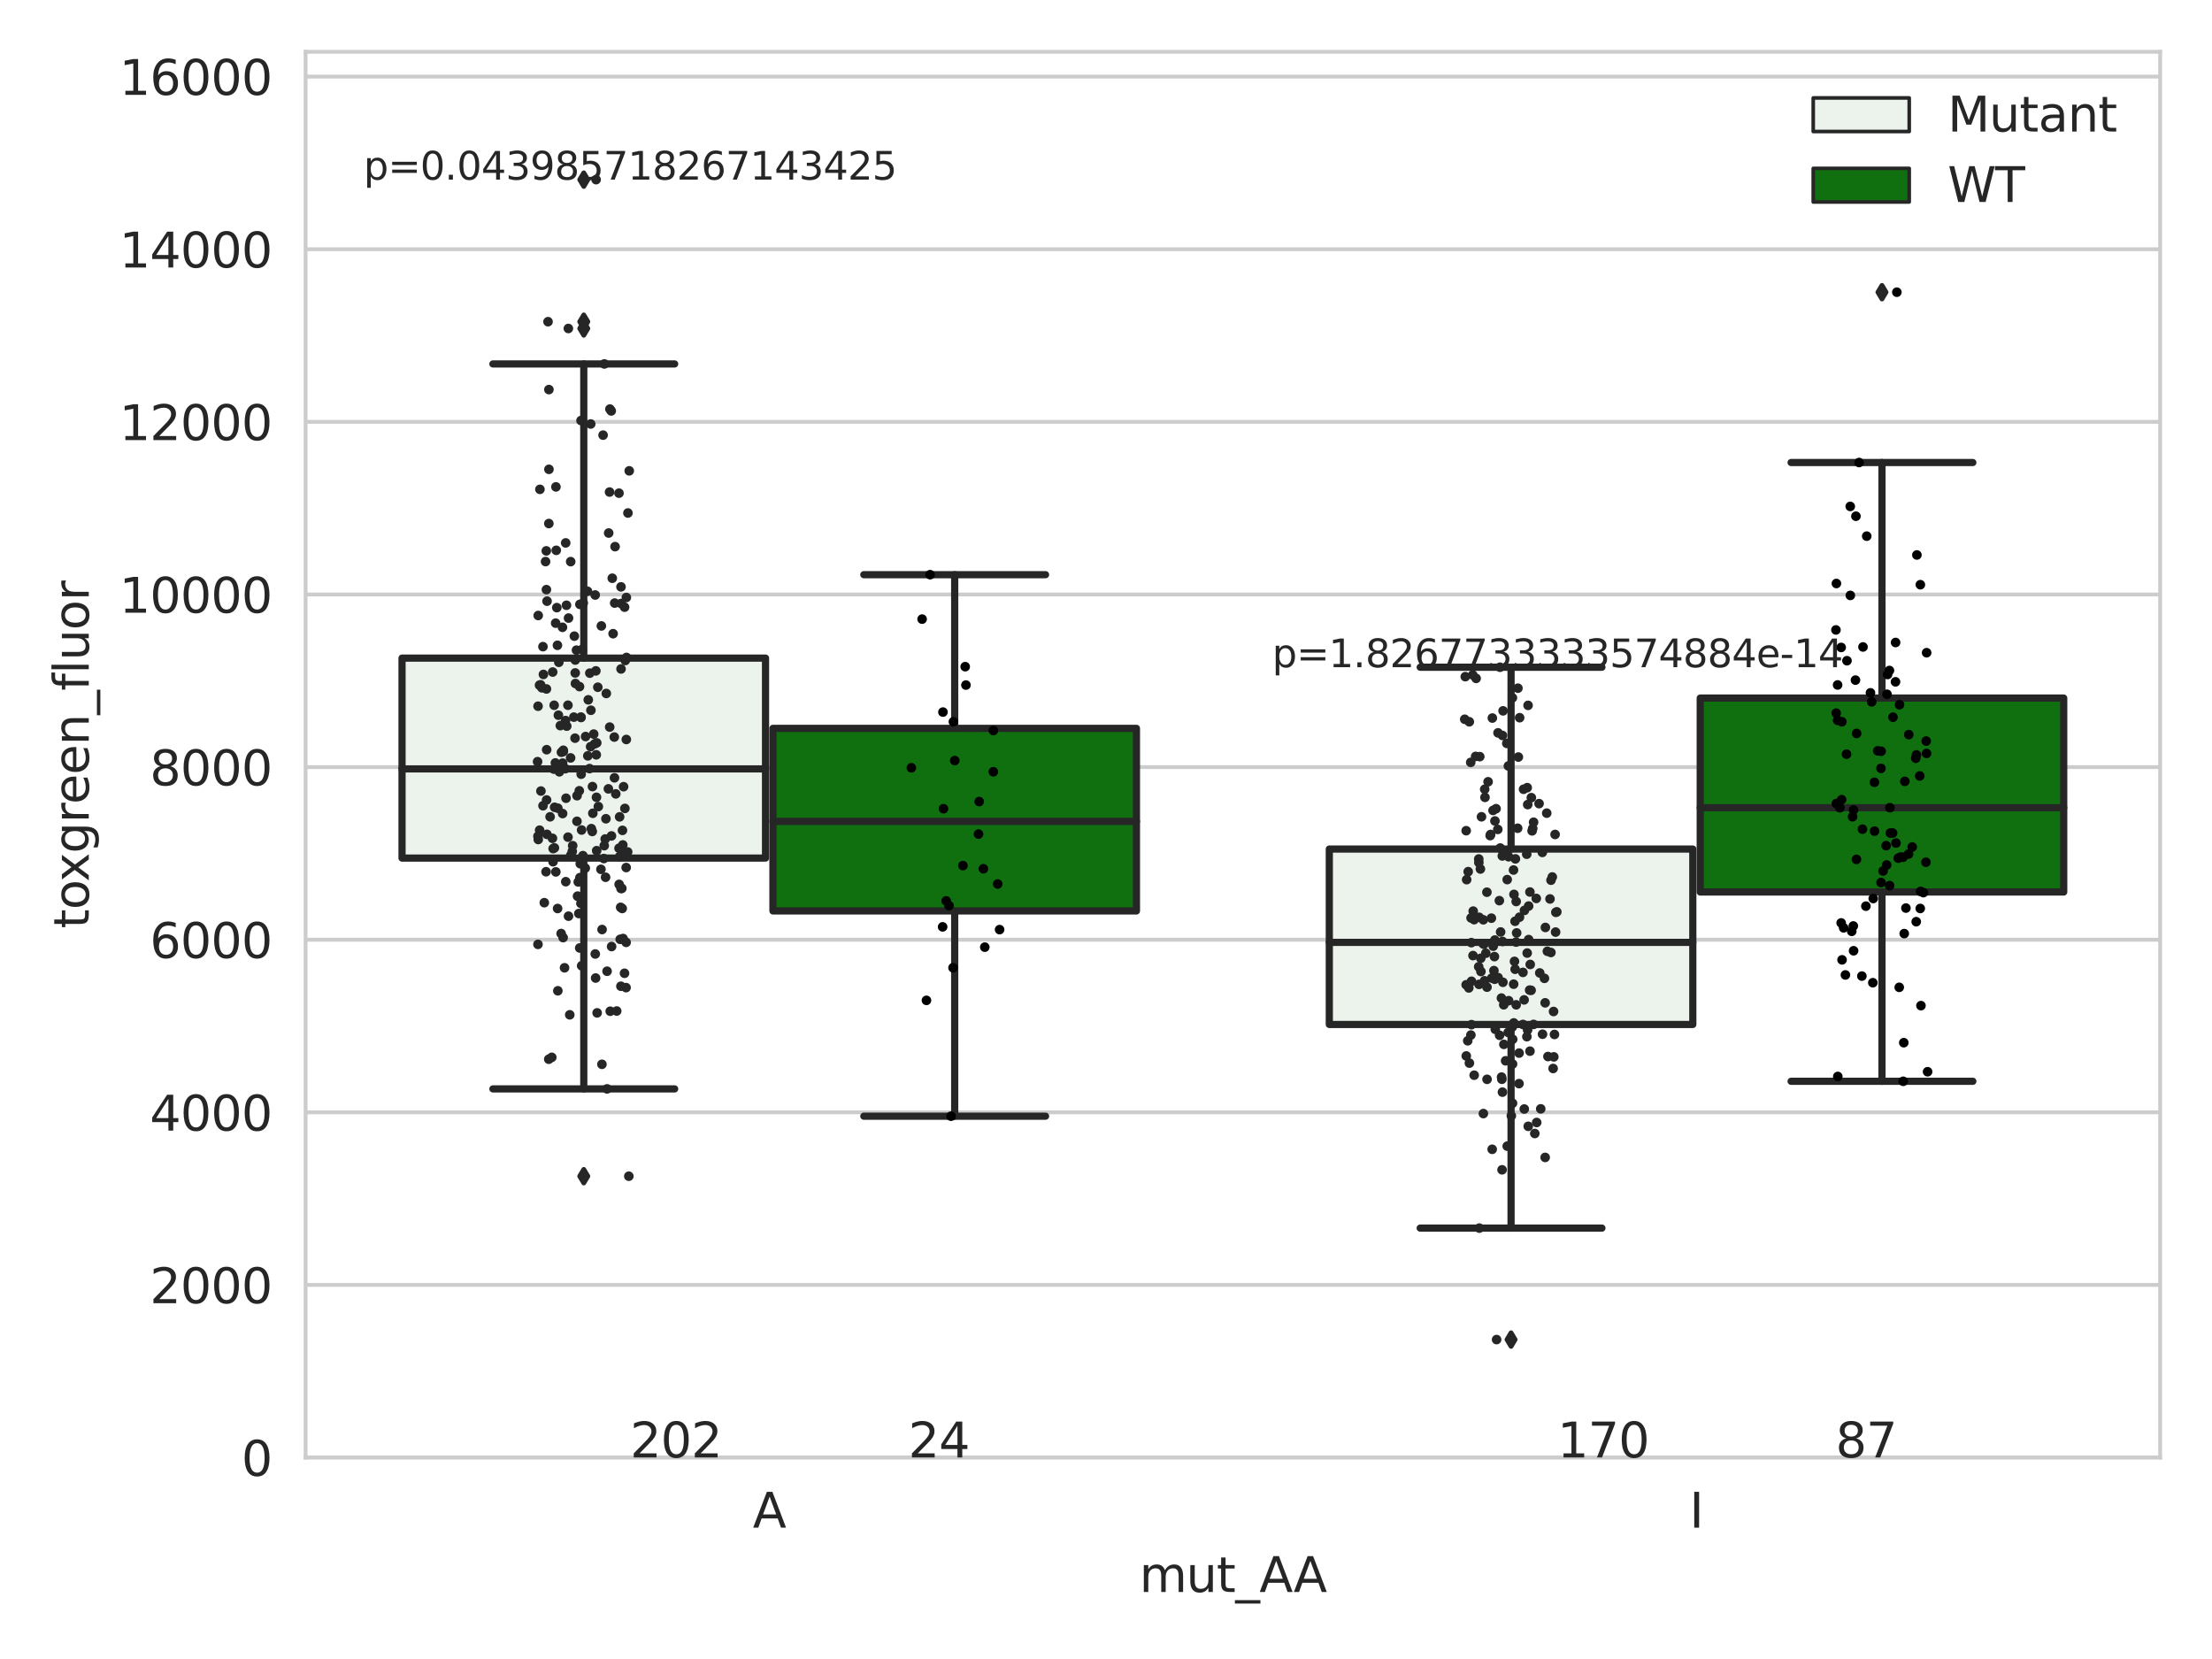 <?xml version="1.0" encoding="utf-8" standalone="no"?>
<!DOCTYPE svg PUBLIC "-//W3C//DTD SVG 1.1//EN"
  "http://www.w3.org/Graphics/SVG/1.1/DTD/svg11.dtd">
<svg xmlns:xlink="http://www.w3.org/1999/xlink" width="460.8pt" height="345.6pt" viewBox="0 0 460.8 345.6" xmlns="http://www.w3.org/2000/svg" version="1.1">
 <defs>
  <style type="text/css">*{stroke-linejoin: round; stroke-linecap: butt}</style>
 </defs>
 <g id="figure_1">
  <g id="patch_1">
   <path d="M 0 345.6 
L 460.8 345.6 
L 460.8 0 
L 0 0 
z
" style="fill: #ffffff"/>
  </g>
  <g id="axes_1">
   <g id="patch_2">
    <path d="M 63.661 303.64 
L 450 303.64 
L 450 10.8 
L 63.661 10.8 
z
" style="fill: #ffffff"/>
   </g>
   <g id="matplotlib.axis_1">
    <g id="xtick_1">
     <g id="text_1">
      <!-- A -->
      <g style="fill: #262626" transform="translate(156.826 318.238) scale(0.1 -0.1)">
       <defs>
        <path id="DejaVuSans-41" d="M 2188 4044 
L 1331 1722 
L 3047 1722 
L 2188 4044 
z
M 1831 4666 
L 2547 4666 
L 4325 0 
L 3669 0 
L 3244 1197 
L 1141 1197 
L 716 0 
L 50 0 
L 1831 4666 
z
" transform="scale(0.016)"/>
       </defs>
       <use xlink:href="#DejaVuSans-41"/>
      </g>
     </g>
    </g>
    <g id="xtick_2">
     <g id="text_2">
      <!-- I -->
      <g style="fill: #262626" transform="translate(351.94 318.238) scale(0.1 -0.1)">
       <defs>
        <path id="DejaVuSans-49" d="M 628 4666 
L 1259 4666 
L 1259 0 
L 628 0 
L 628 4666 
z
" transform="scale(0.016)"/>
       </defs>
       <use xlink:href="#DejaVuSans-49"/>
      </g>
     </g>
    </g>
    <g id="text_3">
     <!-- mut_AA -->
     <g style="fill: #262626" transform="translate(237.353 331.638) scale(0.1 -0.1)">
      <defs>
       <path id="DejaVuSans-6d" d="M 3328 2828 
Q 3544 3216 3844 3400 
Q 4144 3584 4550 3584 
Q 5097 3584 5394 3201 
Q 5691 2819 5691 2113 
L 5691 0 
L 5113 0 
L 5113 2094 
Q 5113 2597 4934 2840 
Q 4756 3084 4391 3084 
Q 3944 3084 3684 2787 
Q 3425 2491 3425 1978 
L 3425 0 
L 2847 0 
L 2847 2094 
Q 2847 2600 2669 2842 
Q 2491 3084 2119 3084 
Q 1678 3084 1418 2786 
Q 1159 2488 1159 1978 
L 1159 0 
L 581 0 
L 581 3500 
L 1159 3500 
L 1159 2956 
Q 1356 3278 1631 3431 
Q 1906 3584 2284 3584 
Q 2666 3584 2933 3390 
Q 3200 3197 3328 2828 
z
" transform="scale(0.016)"/>
       <path id="DejaVuSans-75" d="M 544 1381 
L 544 3500 
L 1119 3500 
L 1119 1403 
Q 1119 906 1312 657 
Q 1506 409 1894 409 
Q 2359 409 2629 706 
Q 2900 1003 2900 1516 
L 2900 3500 
L 3475 3500 
L 3475 0 
L 2900 0 
L 2900 538 
Q 2691 219 2414 64 
Q 2138 -91 1772 -91 
Q 1169 -91 856 284 
Q 544 659 544 1381 
z
M 1991 3584 
L 1991 3584 
z
" transform="scale(0.016)"/>
       <path id="DejaVuSans-74" d="M 1172 4494 
L 1172 3500 
L 2356 3500 
L 2356 3053 
L 1172 3053 
L 1172 1153 
Q 1172 725 1289 603 
Q 1406 481 1766 481 
L 2356 481 
L 2356 0 
L 1766 0 
Q 1100 0 847 248 
Q 594 497 594 1153 
L 594 3053 
L 172 3053 
L 172 3500 
L 594 3500 
L 594 4494 
L 1172 4494 
z
" transform="scale(0.016)"/>
       <path id="DejaVuSans-5f" d="M 3263 -1063 
L 3263 -1509 
L -63 -1509 
L -63 -1063 
L 3263 -1063 
z
" transform="scale(0.016)"/>
      </defs>
      <use xlink:href="#DejaVuSans-6d"/>
      <use xlink:href="#DejaVuSans-75" x="97.412"/>
      <use xlink:href="#DejaVuSans-74" x="160.791"/>
      <use xlink:href="#DejaVuSans-5f" x="200"/>
      <use xlink:href="#DejaVuSans-41" x="250"/>
      <use xlink:href="#DejaVuSans-41" x="321.158"/>
     </g>
    </g>
   </g>
   <g id="matplotlib.axis_2">
    <g id="ytick_1">
     <g id="line2d_1">
      <path d="M 63.661 303.64 
L 450 303.64 
" clip-path="url(#p30a38f19cf)" style="fill: none; stroke: #cccccc; stroke-width: 0.8; stroke-linecap: round"/>
     </g>
     <g id="text_4">
      <!-- 0 -->
      <g style="fill: #262626" transform="translate(50.299 307.439) scale(0.1 -0.1)">
       <defs>
        <path id="DejaVuSans-30" d="M 2034 4250 
Q 1547 4250 1301 3770 
Q 1056 3291 1056 2328 
Q 1056 1369 1301 889 
Q 1547 409 2034 409 
Q 2525 409 2770 889 
Q 3016 1369 3016 2328 
Q 3016 3291 2770 3770 
Q 2525 4250 2034 4250 
z
M 2034 4750 
Q 2819 4750 3233 4129 
Q 3647 3509 3647 2328 
Q 3647 1150 3233 529 
Q 2819 -91 2034 -91 
Q 1250 -91 836 529 
Q 422 1150 422 2328 
Q 422 3509 836 4129 
Q 1250 4750 2034 4750 
z
" transform="scale(0.016)"/>
       </defs>
       <use xlink:href="#DejaVuSans-30"/>
      </g>
     </g>
    </g>
    <g id="ytick_2">
     <g id="line2d_2">
      <path d="M 63.661 267.68 
L 450 267.68 
" clip-path="url(#p30a38f19cf)" style="fill: none; stroke: #cccccc; stroke-width: 0.8; stroke-linecap: round"/>
     </g>
     <g id="text_5">
      <!-- 2000 -->
      <g style="fill: #262626" transform="translate(31.211 271.479) scale(0.1 -0.1)">
       <defs>
        <path id="DejaVuSans-32" d="M 1228 531 
L 3431 531 
L 3431 0 
L 469 0 
L 469 531 
Q 828 903 1448 1529 
Q 2069 2156 2228 2338 
Q 2531 2678 2651 2914 
Q 2772 3150 2772 3378 
Q 2772 3750 2511 3984 
Q 2250 4219 1831 4219 
Q 1534 4219 1204 4116 
Q 875 4013 500 3803 
L 500 4441 
Q 881 4594 1212 4672 
Q 1544 4750 1819 4750 
Q 2544 4750 2975 4387 
Q 3406 4025 3406 3419 
Q 3406 3131 3298 2873 
Q 3191 2616 2906 2266 
Q 2828 2175 2409 1742 
Q 1991 1309 1228 531 
z
" transform="scale(0.016)"/>
       </defs>
       <use xlink:href="#DejaVuSans-32"/>
       <use xlink:href="#DejaVuSans-30" x="63.623"/>
       <use xlink:href="#DejaVuSans-30" x="127.246"/>
       <use xlink:href="#DejaVuSans-30" x="190.869"/>
      </g>
     </g>
    </g>
    <g id="ytick_3">
     <g id="line2d_3">
      <path d="M 63.661 231.72 
L 450 231.72 
" clip-path="url(#p30a38f19cf)" style="fill: none; stroke: #cccccc; stroke-width: 0.8; stroke-linecap: round"/>
     </g>
     <g id="text_6">
      <!-- 4000 -->
      <g style="fill: #262626" transform="translate(31.211 235.52) scale(0.1 -0.1)">
       <defs>
        <path id="DejaVuSans-34" d="M 2419 4116 
L 825 1625 
L 2419 1625 
L 2419 4116 
z
M 2253 4666 
L 3047 4666 
L 3047 1625 
L 3713 1625 
L 3713 1100 
L 3047 1100 
L 3047 0 
L 2419 0 
L 2419 1100 
L 313 1100 
L 313 1709 
L 2253 4666 
z
" transform="scale(0.016)"/>
       </defs>
       <use xlink:href="#DejaVuSans-34"/>
       <use xlink:href="#DejaVuSans-30" x="63.623"/>
       <use xlink:href="#DejaVuSans-30" x="127.246"/>
       <use xlink:href="#DejaVuSans-30" x="190.869"/>
      </g>
     </g>
    </g>
    <g id="ytick_4">
     <g id="line2d_4">
      <path d="M 63.661 195.76 
L 450 195.76 
" clip-path="url(#p30a38f19cf)" style="fill: none; stroke: #cccccc; stroke-width: 0.8; stroke-linecap: round"/>
     </g>
     <g id="text_7">
      <!-- 6000 -->
      <g style="fill: #262626" transform="translate(31.211 199.56) scale(0.1 -0.1)">
       <defs>
        <path id="DejaVuSans-36" d="M 2113 2584 
Q 1688 2584 1439 2293 
Q 1191 2003 1191 1497 
Q 1191 994 1439 701 
Q 1688 409 2113 409 
Q 2538 409 2786 701 
Q 3034 994 3034 1497 
Q 3034 2003 2786 2293 
Q 2538 2584 2113 2584 
z
M 3366 4563 
L 3366 3988 
Q 3128 4100 2886 4159 
Q 2644 4219 2406 4219 
Q 1781 4219 1451 3797 
Q 1122 3375 1075 2522 
Q 1259 2794 1537 2939 
Q 1816 3084 2150 3084 
Q 2853 3084 3261 2657 
Q 3669 2231 3669 1497 
Q 3669 778 3244 343 
Q 2819 -91 2113 -91 
Q 1303 -91 875 529 
Q 447 1150 447 2328 
Q 447 3434 972 4092 
Q 1497 4750 2381 4750 
Q 2619 4750 2861 4703 
Q 3103 4656 3366 4563 
z
" transform="scale(0.016)"/>
       </defs>
       <use xlink:href="#DejaVuSans-36"/>
       <use xlink:href="#DejaVuSans-30" x="63.623"/>
       <use xlink:href="#DejaVuSans-30" x="127.246"/>
       <use xlink:href="#DejaVuSans-30" x="190.869"/>
      </g>
     </g>
    </g>
    <g id="ytick_5">
     <g id="line2d_5">
      <path d="M 63.661 159.801 
L 450 159.801 
" clip-path="url(#p30a38f19cf)" style="fill: none; stroke: #cccccc; stroke-width: 0.8; stroke-linecap: round"/>
     </g>
     <g id="text_8">
      <!-- 8000 -->
      <g style="fill: #262626" transform="translate(31.211 163.6) scale(0.1 -0.1)">
       <defs>
        <path id="DejaVuSans-38" d="M 2034 2216 
Q 1584 2216 1326 1975 
Q 1069 1734 1069 1313 
Q 1069 891 1326 650 
Q 1584 409 2034 409 
Q 2484 409 2743 651 
Q 3003 894 3003 1313 
Q 3003 1734 2745 1975 
Q 2488 2216 2034 2216 
z
M 1403 2484 
Q 997 2584 770 2862 
Q 544 3141 544 3541 
Q 544 4100 942 4425 
Q 1341 4750 2034 4750 
Q 2731 4750 3128 4425 
Q 3525 4100 3525 3541 
Q 3525 3141 3298 2862 
Q 3072 2584 2669 2484 
Q 3125 2378 3379 2068 
Q 3634 1759 3634 1313 
Q 3634 634 3220 271 
Q 2806 -91 2034 -91 
Q 1263 -91 848 271 
Q 434 634 434 1313 
Q 434 1759 690 2068 
Q 947 2378 1403 2484 
z
M 1172 3481 
Q 1172 3119 1398 2916 
Q 1625 2713 2034 2713 
Q 2441 2713 2670 2916 
Q 2900 3119 2900 3481 
Q 2900 3844 2670 4047 
Q 2441 4250 2034 4250 
Q 1625 4250 1398 4047 
Q 1172 3844 1172 3481 
z
" transform="scale(0.016)"/>
       </defs>
       <use xlink:href="#DejaVuSans-38"/>
       <use xlink:href="#DejaVuSans-30" x="63.623"/>
       <use xlink:href="#DejaVuSans-30" x="127.246"/>
       <use xlink:href="#DejaVuSans-30" x="190.869"/>
      </g>
     </g>
    </g>
    <g id="ytick_6">
     <g id="line2d_6">
      <path d="M 63.661 123.841 
L 450 123.841 
" clip-path="url(#p30a38f19cf)" style="fill: none; stroke: #cccccc; stroke-width: 0.8; stroke-linecap: round"/>
     </g>
     <g id="text_9">
      <!-- 10000 -->
      <g style="fill: #262626" transform="translate(24.849 127.64) scale(0.1 -0.1)">
       <defs>
        <path id="DejaVuSans-31" d="M 794 531 
L 1825 531 
L 1825 4091 
L 703 3866 
L 703 4441 
L 1819 4666 
L 2450 4666 
L 2450 531 
L 3481 531 
L 3481 0 
L 794 0 
L 794 531 
z
" transform="scale(0.016)"/>
       </defs>
       <use xlink:href="#DejaVuSans-31"/>
       <use xlink:href="#DejaVuSans-30" x="63.623"/>
       <use xlink:href="#DejaVuSans-30" x="127.246"/>
       <use xlink:href="#DejaVuSans-30" x="190.869"/>
       <use xlink:href="#DejaVuSans-30" x="254.492"/>
      </g>
     </g>
    </g>
    <g id="ytick_7">
     <g id="line2d_7">
      <path d="M 63.661 87.881 
L 450 87.881 
" clip-path="url(#p30a38f19cf)" style="fill: none; stroke: #cccccc; stroke-width: 0.8; stroke-linecap: round"/>
     </g>
     <g id="text_10">
      <!-- 12000 -->
      <g style="fill: #262626" transform="translate(24.849 91.68) scale(0.1 -0.1)">
       <use xlink:href="#DejaVuSans-31"/>
       <use xlink:href="#DejaVuSans-32" x="63.623"/>
       <use xlink:href="#DejaVuSans-30" x="127.246"/>
       <use xlink:href="#DejaVuSans-30" x="190.869"/>
       <use xlink:href="#DejaVuSans-30" x="254.492"/>
      </g>
     </g>
    </g>
    <g id="ytick_8">
     <g id="line2d_8">
      <path d="M 63.661 51.921 
L 450 51.921 
" clip-path="url(#p30a38f19cf)" style="fill: none; stroke: #cccccc; stroke-width: 0.8; stroke-linecap: round"/>
     </g>
     <g id="text_11">
      <!-- 14000 -->
      <g style="fill: #262626" transform="translate(24.849 55.72) scale(0.1 -0.1)">
       <use xlink:href="#DejaVuSans-31"/>
       <use xlink:href="#DejaVuSans-34" x="63.623"/>
       <use xlink:href="#DejaVuSans-30" x="127.246"/>
       <use xlink:href="#DejaVuSans-30" x="190.869"/>
       <use xlink:href="#DejaVuSans-30" x="254.492"/>
      </g>
     </g>
    </g>
    <g id="ytick_9">
     <g id="line2d_9">
      <path d="M 63.661 15.961 
L 450 15.961 
" clip-path="url(#p30a38f19cf)" style="fill: none; stroke: #cccccc; stroke-width: 0.8; stroke-linecap: round"/>
     </g>
     <g id="text_12">
      <!-- 16000 -->
      <g style="fill: #262626" transform="translate(24.849 19.76) scale(0.1 -0.1)">
       <use xlink:href="#DejaVuSans-31"/>
       <use xlink:href="#DejaVuSans-36" x="63.623"/>
       <use xlink:href="#DejaVuSans-30" x="127.246"/>
       <use xlink:href="#DejaVuSans-30" x="190.869"/>
       <use xlink:href="#DejaVuSans-30" x="254.492"/>
      </g>
     </g>
    </g>
    <g id="text_13">
     <!-- toxgreen_fluor -->
     <g style="fill: #262626" transform="translate(18.491 193.415) rotate(-90) scale(0.1 -0.1)">
      <defs>
       <path id="DejaVuSans-6f" d="M 1959 3097 
Q 1497 3097 1228 2736 
Q 959 2375 959 1747 
Q 959 1119 1226 758 
Q 1494 397 1959 397 
Q 2419 397 2687 759 
Q 2956 1122 2956 1747 
Q 2956 2369 2687 2733 
Q 2419 3097 1959 3097 
z
M 1959 3584 
Q 2709 3584 3137 3096 
Q 3566 2609 3566 1747 
Q 3566 888 3137 398 
Q 2709 -91 1959 -91 
Q 1206 -91 779 398 
Q 353 888 353 1747 
Q 353 2609 779 3096 
Q 1206 3584 1959 3584 
z
" transform="scale(0.016)"/>
       <path id="DejaVuSans-78" d="M 3513 3500 
L 2247 1797 
L 3578 0 
L 2900 0 
L 1881 1375 
L 863 0 
L 184 0 
L 1544 1831 
L 300 3500 
L 978 3500 
L 1906 2253 
L 2834 3500 
L 3513 3500 
z
" transform="scale(0.016)"/>
       <path id="DejaVuSans-67" d="M 2906 1791 
Q 2906 2416 2648 2759 
Q 2391 3103 1925 3103 
Q 1463 3103 1205 2759 
Q 947 2416 947 1791 
Q 947 1169 1205 825 
Q 1463 481 1925 481 
Q 2391 481 2648 825 
Q 2906 1169 2906 1791 
z
M 3481 434 
Q 3481 -459 3084 -895 
Q 2688 -1331 1869 -1331 
Q 1566 -1331 1297 -1286 
Q 1028 -1241 775 -1147 
L 775 -588 
Q 1028 -725 1275 -790 
Q 1522 -856 1778 -856 
Q 2344 -856 2625 -561 
Q 2906 -266 2906 331 
L 2906 616 
Q 2728 306 2450 153 
Q 2172 0 1784 0 
Q 1141 0 747 490 
Q 353 981 353 1791 
Q 353 2603 747 3093 
Q 1141 3584 1784 3584 
Q 2172 3584 2450 3431 
Q 2728 3278 2906 2969 
L 2906 3500 
L 3481 3500 
L 3481 434 
z
" transform="scale(0.016)"/>
       <path id="DejaVuSans-72" d="M 2631 2963 
Q 2534 3019 2420 3045 
Q 2306 3072 2169 3072 
Q 1681 3072 1420 2755 
Q 1159 2438 1159 1844 
L 1159 0 
L 581 0 
L 581 3500 
L 1159 3500 
L 1159 2956 
Q 1341 3275 1631 3429 
Q 1922 3584 2338 3584 
Q 2397 3584 2469 3576 
Q 2541 3569 2628 3553 
L 2631 2963 
z
" transform="scale(0.016)"/>
       <path id="DejaVuSans-65" d="M 3597 1894 
L 3597 1613 
L 953 1613 
Q 991 1019 1311 708 
Q 1631 397 2203 397 
Q 2534 397 2845 478 
Q 3156 559 3463 722 
L 3463 178 
Q 3153 47 2828 -22 
Q 2503 -91 2169 -91 
Q 1331 -91 842 396 
Q 353 884 353 1716 
Q 353 2575 817 3079 
Q 1281 3584 2069 3584 
Q 2775 3584 3186 3129 
Q 3597 2675 3597 1894 
z
M 3022 2063 
Q 3016 2534 2758 2815 
Q 2500 3097 2075 3097 
Q 1594 3097 1305 2825 
Q 1016 2553 972 2059 
L 3022 2063 
z
" transform="scale(0.016)"/>
       <path id="DejaVuSans-6e" d="M 3513 2113 
L 3513 0 
L 2938 0 
L 2938 2094 
Q 2938 2591 2744 2837 
Q 2550 3084 2163 3084 
Q 1697 3084 1428 2787 
Q 1159 2491 1159 1978 
L 1159 0 
L 581 0 
L 581 3500 
L 1159 3500 
L 1159 2956 
Q 1366 3272 1645 3428 
Q 1925 3584 2291 3584 
Q 2894 3584 3203 3211 
Q 3513 2838 3513 2113 
z
" transform="scale(0.016)"/>
       <path id="DejaVuSans-66" d="M 2375 4863 
L 2375 4384 
L 1825 4384 
Q 1516 4384 1395 4259 
Q 1275 4134 1275 3809 
L 1275 3500 
L 2222 3500 
L 2222 3053 
L 1275 3053 
L 1275 0 
L 697 0 
L 697 3053 
L 147 3053 
L 147 3500 
L 697 3500 
L 697 3744 
Q 697 4328 969 4595 
Q 1241 4863 1831 4863 
L 2375 4863 
z
" transform="scale(0.016)"/>
       <path id="DejaVuSans-6c" d="M 603 4863 
L 1178 4863 
L 1178 0 
L 603 0 
L 603 4863 
z
" transform="scale(0.016)"/>
      </defs>
      <use xlink:href="#DejaVuSans-74"/>
      <use xlink:href="#DejaVuSans-6f" x="39.209"/>
      <use xlink:href="#DejaVuSans-78" x="97.266"/>
      <use xlink:href="#DejaVuSans-67" x="156.445"/>
      <use xlink:href="#DejaVuSans-72" x="219.922"/>
      <use xlink:href="#DejaVuSans-65" x="258.785"/>
      <use xlink:href="#DejaVuSans-65" x="320.309"/>
      <use xlink:href="#DejaVuSans-6e" x="381.832"/>
      <use xlink:href="#DejaVuSans-5f" x="445.211"/>
      <use xlink:href="#DejaVuSans-66" x="495.211"/>
      <use xlink:href="#DejaVuSans-6c" x="530.416"/>
      <use xlink:href="#DejaVuSans-75" x="558.199"/>
      <use xlink:href="#DejaVuSans-6f" x="621.578"/>
      <use xlink:href="#DejaVuSans-72" x="682.76"/>
     </g>
    </g>
   </g>
   <g id="patch_3">
    <path d="M 83.751 178.751 
L 159.473 178.751 
L 159.473 137.093 
L 83.751 137.093 
L 83.751 178.751 
z
" clip-path="url(#p30a38f19cf)" style="fill: #ecf2ec; stroke: #262626; stroke-width: 1.5; stroke-linejoin: miter"/>
   </g>
   <g id="patch_4">
    <path d="M 161.019 189.762 
L 236.741 189.762 
L 236.741 151.727 
L 161.019 151.727 
L 161.019 189.762 
z
" clip-path="url(#p30a38f19cf)" style="fill: #107010; stroke: #262626; stroke-width: 1.5; stroke-linejoin: miter"/>
   </g>
   <g id="patch_5">
    <path d="M 276.92 213.413 
L 352.643 213.413 
L 352.643 176.872 
L 276.92 176.872 
L 276.92 213.413 
z
" clip-path="url(#p30a38f19cf)" style="fill: #ecf2ec; stroke: #262626; stroke-width: 1.5; stroke-linejoin: miter"/>
   </g>
   <g id="patch_6">
    <path d="M 354.188 185.824 
L 429.91 185.824 
L 429.91 145.42 
L 354.188 145.42 
L 354.188 185.824 
z
" clip-path="url(#p30a38f19cf)" style="fill: #107010; stroke: #262626; stroke-width: 1.5; stroke-linejoin: miter"/>
   </g>
   <g id="patch_7">
    <path d="M 160.246 303.64 
L 160.246 303.64 
L 160.246 303.64 
L 160.246 303.64 
z
" clip-path="url(#p30a38f19cf)" style="fill: #ecf2ec; stroke: #262626; stroke-width: 0.75; stroke-linejoin: miter"/>
   </g>
   <g id="patch_8">
    <path d="M 160.246 303.64 
L 160.246 303.64 
L 160.246 303.64 
L 160.246 303.64 
z
" clip-path="url(#p30a38f19cf)" style="fill: #107010; stroke: #262626; stroke-width: 0.75; stroke-linejoin: miter"/>
   </g>
   <g id="PathCollection_1"/>
   <g id="PathCollection_2"/>
   <g id="line2d_10">
    <path d="M 121.612 178.751 
L 121.612 226.835 
" clip-path="url(#p30a38f19cf)" style="fill: none; stroke: #262626; stroke-width: 1.5; stroke-linecap: round"/>
   </g>
   <g id="line2d_11">
    <path d="M 121.612 137.093 
L 121.612 75.815 
" clip-path="url(#p30a38f19cf)" style="fill: none; stroke: #262626; stroke-width: 1.5; stroke-linecap: round"/>
   </g>
   <g id="line2d_12">
    <path d="M 102.681 226.835 
L 140.543 226.835 
" clip-path="url(#p30a38f19cf)" style="fill: none; stroke: #262626; stroke-width: 1.5; stroke-linecap: round"/>
   </g>
   <g id="line2d_13">
    <path d="M 102.681 75.815 
L 140.543 75.815 
" clip-path="url(#p30a38f19cf)" style="fill: none; stroke: #262626; stroke-width: 1.5; stroke-linecap: round"/>
   </g>
   <g id="line2d_14">
    <defs>
     <path id="m633e927d61" d="M -0 1.414 
L 0.849 0 
L 0 -1.414 
L -0.849 -0 
z
" style="stroke: #262626; stroke-linejoin: miter"/>
    </defs>
    <g clip-path="url(#p30a38f19cf)">
     <use xlink:href="#m633e927d61" x="121.612" y="245.024" style="fill: #262626; stroke: #262626; stroke-linejoin: miter"/>
     <use xlink:href="#m633e927d61" x="121.612" y="37.422" style="fill: #262626; stroke: #262626; stroke-linejoin: miter"/>
     <use xlink:href="#m633e927d61" x="121.612" y="67.016" style="fill: #262626; stroke: #262626; stroke-linejoin: miter"/>
     <use xlink:href="#m633e927d61" x="121.612" y="68.429" style="fill: #262626; stroke: #262626; stroke-linejoin: miter"/>
    </g>
   </g>
   <g id="line2d_15">
    <path d="M 198.88 189.762 
L 198.88 232.521 
" clip-path="url(#p30a38f19cf)" style="fill: none; stroke: #262626; stroke-width: 1.5; stroke-linecap: round"/>
   </g>
   <g id="line2d_16">
    <path d="M 198.88 151.727 
L 198.88 119.717 
" clip-path="url(#p30a38f19cf)" style="fill: none; stroke: #262626; stroke-width: 1.5; stroke-linecap: round"/>
   </g>
   <g id="line2d_17">
    <path d="M 179.949 232.521 
L 217.81 232.521 
" clip-path="url(#p30a38f19cf)" style="fill: none; stroke: #262626; stroke-width: 1.5; stroke-linecap: round"/>
   </g>
   <g id="line2d_18">
    <path d="M 179.949 119.717 
L 217.81 119.717 
" clip-path="url(#p30a38f19cf)" style="fill: none; stroke: #262626; stroke-width: 1.5; stroke-linecap: round"/>
   </g>
   <g id="line2d_19"/>
   <g id="line2d_20">
    <path d="M 314.781 213.413 
L 314.781 255.838 
" clip-path="url(#p30a38f19cf)" style="fill: none; stroke: #262626; stroke-width: 1.5; stroke-linecap: round"/>
   </g>
   <g id="line2d_21">
    <path d="M 314.781 176.872 
L 314.781 138.995 
" clip-path="url(#p30a38f19cf)" style="fill: none; stroke: #262626; stroke-width: 1.5; stroke-linecap: round"/>
   </g>
   <g id="line2d_22">
    <path d="M 295.851 255.838 
L 333.712 255.838 
" clip-path="url(#p30a38f19cf)" style="fill: none; stroke: #262626; stroke-width: 1.5; stroke-linecap: round"/>
   </g>
   <g id="line2d_23">
    <path d="M 295.851 138.995 
L 333.712 138.995 
" clip-path="url(#p30a38f19cf)" style="fill: none; stroke: #262626; stroke-width: 1.5; stroke-linecap: round"/>
   </g>
   <g id="line2d_24">
    <g clip-path="url(#p30a38f19cf)">
     <use xlink:href="#m633e927d61" x="314.781" y="279.058" style="fill: #262626; stroke: #262626; stroke-linejoin: miter"/>
    </g>
   </g>
   <g id="line2d_25">
    <path d="M 392.049 185.824 
L 392.049 225.252 
" clip-path="url(#p30a38f19cf)" style="fill: none; stroke: #262626; stroke-width: 1.5; stroke-linecap: round"/>
   </g>
   <g id="line2d_26">
    <path d="M 392.049 145.42 
L 392.049 96.352 
" clip-path="url(#p30a38f19cf)" style="fill: none; stroke: #262626; stroke-width: 1.5; stroke-linecap: round"/>
   </g>
   <g id="line2d_27">
    <path d="M 373.119 225.252 
L 410.98 225.252 
" clip-path="url(#p30a38f19cf)" style="fill: none; stroke: #262626; stroke-width: 1.5; stroke-linecap: round"/>
   </g>
   <g id="line2d_28">
    <path d="M 373.119 96.352 
L 410.98 96.352 
" clip-path="url(#p30a38f19cf)" style="fill: none; stroke: #262626; stroke-width: 1.5; stroke-linecap: round"/>
   </g>
   <g id="line2d_29">
    <g clip-path="url(#p30a38f19cf)">
     <use xlink:href="#m633e927d61" x="392.049" y="60.87" style="fill: #262626; stroke: #262626; stroke-linejoin: miter"/>
    </g>
   </g>
   <g id="line2d_30">
    <path d="M 83.751 160.178 
L 159.473 160.178 
" clip-path="url(#p30a38f19cf)" style="fill: none; stroke: #262626; stroke-width: 1.5; stroke-linecap: round"/>
   </g>
   <g id="line2d_31">
    <path d="M 161.019 171.113 
L 236.741 171.113 
" clip-path="url(#p30a38f19cf)" style="fill: none; stroke: #262626; stroke-width: 1.5; stroke-linecap: round"/>
   </g>
   <g id="line2d_32">
    <path d="M 276.92 196.308 
L 352.643 196.308 
" clip-path="url(#p30a38f19cf)" style="fill: none; stroke: #262626; stroke-width: 1.5; stroke-linecap: round"/>
   </g>
   <g id="line2d_33">
    <path d="M 354.188 168.261 
L 429.91 168.261 
" clip-path="url(#p30a38f19cf)" style="fill: none; stroke: #262626; stroke-width: 1.5; stroke-linecap: round"/>
   </g>
   <g id="patch_9">
    <path d="M 63.661 303.64 
L 63.661 10.8 
" style="fill: none; stroke: #cccccc; stroke-width: 0.8; stroke-linejoin: miter; stroke-linecap: square"/>
   </g>
   <g id="patch_10">
    <path d="M 450 303.64 
L 450 10.8 
" style="fill: none; stroke: #cccccc; stroke-width: 0.8; stroke-linejoin: miter; stroke-linecap: square"/>
   </g>
   <g id="patch_11">
    <path d="M 63.661 303.64 
L 450 303.64 
" style="fill: none; stroke: #cccccc; stroke-width: 0.8; stroke-linejoin: miter; stroke-linecap: square"/>
   </g>
   <g id="patch_12">
    <path d="M 63.661 10.8 
L 450 10.8 
" style="fill: none; stroke: #cccccc; stroke-width: 0.8; stroke-linejoin: miter; stroke-linecap: square"/>
   </g>
   <g id="PathCollection_3">
    <defs>
     <path id="C0_0_b3bf2b4e93" d="M 0 1 
C 0.265 1 0.52 0.895 0.707 0.707 
C 0.895 0.52 1 0.265 1 -0 
C 1 -0.265 0.895 -0.52 0.707 -0.707 
C 0.52 -0.895 0.265 -1 0 -1 
C -0.265 -1 -0.52 -0.895 -0.707 -0.707 
C -0.895 -0.52 -1 -0.265 -1 0 
C -1 0.265 -0.895 0.52 -0.707 0.707 
C -0.52 0.895 -0.265 1 0 1 
z
"/>
    </defs>
    <g clip-path="url(#p30a38f19cf)">
     <use xlink:href="#C0_0_b3bf2b4e93" x="123.501" y="169.419" style="fill: #262626"/>
    </g>
    <g clip-path="url(#p30a38f19cf)">
     <use xlink:href="#C0_0_b3bf2b4e93" x="128.28" y="165.38" style="fill: #262626"/>
    </g>
    <g clip-path="url(#p30a38f19cf)">
     <use xlink:href="#C0_0_b3bf2b4e93" x="116.208" y="168.363" style="fill: #262626"/>
    </g>
    <g clip-path="url(#p30a38f19cf)">
     <use xlink:href="#C0_0_b3bf2b4e93" x="127.406" y="197.18" style="fill: #262626"/>
    </g>
    <g clip-path="url(#p30a38f19cf)">
     <use xlink:href="#C0_0_b3bf2b4e93" x="113.826" y="122.833" style="fill: #262626"/>
    </g>
    <g clip-path="url(#p30a38f19cf)">
     <use xlink:href="#C0_0_b3bf2b4e93" x="126.304" y="144.465" style="fill: #262626"/>
    </g>
    <g clip-path="url(#p30a38f19cf)">
     <use xlink:href="#C0_0_b3bf2b4e93" x="129.673" y="172.982" style="fill: #262626"/>
    </g>
    <g clip-path="url(#p30a38f19cf)">
     <use xlink:href="#C0_0_b3bf2b4e93" x="125.187" y="181.095" style="fill: #262626"/>
    </g>
    <g clip-path="url(#p30a38f19cf)">
     <use xlink:href="#C0_0_b3bf2b4e93" x="115.791" y="181.632" style="fill: #262626"/>
    </g>
    <g clip-path="url(#p30a38f19cf)">
     <use xlink:href="#C0_0_b3bf2b4e93" x="128.955" y="176.705" style="fill: #262626"/>
    </g>
    <g clip-path="url(#p30a38f19cf)">
     <use xlink:href="#C0_0_b3bf2b4e93" x="123.185" y="172.616" style="fill: #262626"/>
    </g>
    <g clip-path="url(#p30a38f19cf)">
     <use xlink:href="#C0_0_b3bf2b4e93" x="120.678" y="164.732" style="fill: #262626"/>
    </g>
    <g clip-path="url(#p30a38f19cf)">
     <use xlink:href="#C0_0_b3bf2b4e93" x="117.174" y="130.681" style="fill: #262626"/>
    </g>
    <g clip-path="url(#p30a38f19cf)">
     <use xlink:href="#C0_0_b3bf2b4e93" x="130.477" y="154.048" style="fill: #262626"/>
    </g>
    <g clip-path="url(#p30a38f19cf)">
     <use xlink:href="#C0_0_b3bf2b4e93" x="116.321" y="148.99" style="fill: #262626"/>
    </g>
    <g clip-path="url(#p30a38f19cf)">
     <use xlink:href="#C0_0_b3bf2b4e93" x="120.191" y="171.093" style="fill: #262626"/>
    </g>
    <g clip-path="url(#p30a38f19cf)">
     <use xlink:href="#C0_0_b3bf2b4e93" x="119.831" y="140.185" style="fill: #262626"/>
    </g>
    <g clip-path="url(#p30a38f19cf)">
     <use xlink:href="#C0_0_b3bf2b4e93" x="130.266" y="137.592" style="fill: #262626"/>
    </g>
    <g clip-path="url(#p30a38f19cf)">
     <use xlink:href="#C0_0_b3bf2b4e93" x="115.751" y="129.814" style="fill: #262626"/>
    </g>
    <g clip-path="url(#p30a38f19cf)">
     <use xlink:href="#C0_0_b3bf2b4e93" x="130.481" y="124.466" style="fill: #262626"/>
    </g>
    <g clip-path="url(#p30a38f19cf)">
     <use xlink:href="#C0_0_b3bf2b4e93" x="112.393" y="142.744" style="fill: #262626"/>
    </g>
    <g clip-path="url(#p30a38f19cf)">
     <use xlink:href="#C0_0_b3bf2b4e93" x="118.691" y="211.404" style="fill: #262626"/>
    </g>
    <g clip-path="url(#p30a38f19cf)">
     <use xlink:href="#C0_0_b3bf2b4e93" x="118.431" y="190.854" style="fill: #262626"/>
    </g>
    <g clip-path="url(#p30a38f19cf)">
     <use xlink:href="#C0_0_b3bf2b4e93" x="115.086" y="174.635" style="fill: #262626"/>
    </g>
    <g clip-path="url(#p30a38f19cf)">
     <use xlink:href="#C0_0_b3bf2b4e93" x="125.873" y="176.165" style="fill: #262626"/>
    </g>
    <g clip-path="url(#p30a38f19cf)">
     <use xlink:href="#C0_0_b3bf2b4e93" x="114.947" y="220.265" style="fill: #262626"/>
    </g>
    <g clip-path="url(#p30a38f19cf)">
     <use xlink:href="#C0_0_b3bf2b4e93" x="130.443" y="180.724" style="fill: #262626"/>
    </g>
    <g clip-path="url(#p30a38f19cf)">
     <use xlink:href="#C0_0_b3bf2b4e93" x="124.176" y="37.422" style="fill: #262626"/>
    </g>
    <g clip-path="url(#p30a38f19cf)">
     <use xlink:href="#C0_0_b3bf2b4e93" x="112.066" y="174.2" style="fill: #262626"/>
    </g>
    <g clip-path="url(#p30a38f19cf)">
     <use xlink:href="#C0_0_b3bf2b4e93" x="124.393" y="210.998" style="fill: #262626"/>
    </g>
    <g clip-path="url(#p30a38f19cf)">
     <use xlink:href="#C0_0_b3bf2b4e93" x="113.391" y="188.048" style="fill: #262626"/>
    </g>
    <g clip-path="url(#p30a38f19cf)">
     <use xlink:href="#C0_0_b3bf2b4e93" x="126.739" y="164.332" style="fill: #262626"/>
    </g>
    <g clip-path="url(#p30a38f19cf)">
     <use xlink:href="#C0_0_b3bf2b4e93" x="113.866" y="166.651" style="fill: #262626"/>
    </g>
    <g clip-path="url(#p30a38f19cf)">
     <use xlink:href="#C0_0_b3bf2b4e93" x="115.81" y="101.427" style="fill: #262626"/>
    </g>
    <g clip-path="url(#p30a38f19cf)">
     <use xlink:href="#C0_0_b3bf2b4e93" x="115.495" y="176.63" style="fill: #262626"/>
    </g>
    <g clip-path="url(#p30a38f19cf)">
     <use xlink:href="#C0_0_b3bf2b4e93" x="123.679" y="152.925" style="fill: #262626"/>
    </g>
    <g clip-path="url(#p30a38f19cf)">
     <use xlink:href="#C0_0_b3bf2b4e93" x="114.163" y="67.016" style="fill: #262626"/>
    </g>
    <g clip-path="url(#p30a38f19cf)">
     <use xlink:href="#C0_0_b3bf2b4e93" x="113.879" y="156.175" style="fill: #262626"/>
    </g>
    <g clip-path="url(#p30a38f19cf)">
     <use xlink:href="#C0_0_b3bf2b4e93" x="125.793" y="178.851" style="fill: #262626"/>
    </g>
    <g clip-path="url(#p30a38f19cf)">
     <use xlink:href="#C0_0_b3bf2b4e93" x="127.33" y="85.602" style="fill: #262626"/>
    </g>
    <g clip-path="url(#p30a38f19cf)">
     <use xlink:href="#C0_0_b3bf2b4e93" x="119.214" y="177.363" style="fill: #262626"/>
    </g>
    <g clip-path="url(#p30a38f19cf)">
     <use xlink:href="#C0_0_b3bf2b4e93" x="126.8" y="111.042" style="fill: #262626"/>
    </g>
    <g clip-path="url(#p30a38f19cf)">
     <use xlink:href="#C0_0_b3bf2b4e93" x="118.884" y="116.998" style="fill: #262626"/>
    </g>
    <g clip-path="url(#p30a38f19cf)">
     <use xlink:href="#C0_0_b3bf2b4e93" x="129.362" y="185.084" style="fill: #262626"/>
    </g>
    <g clip-path="url(#p30a38f19cf)">
     <use xlink:href="#C0_0_b3bf2b4e93" x="122.812" y="160.113" style="fill: #262626"/>
    </g>
    <g clip-path="url(#p30a38f19cf)">
     <use xlink:href="#C0_0_b3bf2b4e93" x="113.807" y="114.758" style="fill: #262626"/>
    </g>
    <g clip-path="url(#p30a38f19cf)">
     <use xlink:href="#C0_0_b3bf2b4e93" x="115.137" y="140" style="fill: #262626"/>
    </g>
    <g clip-path="url(#p30a38f19cf)">
     <use xlink:href="#C0_0_b3bf2b4e93" x="123.057" y="88.325" style="fill: #262626"/>
    </g>
    <g clip-path="url(#p30a38f19cf)">
     <use xlink:href="#C0_0_b3bf2b4e93" x="121.009" y="149.385" style="fill: #262626"/>
    </g>
    <g clip-path="url(#p30a38f19cf)">
     <use xlink:href="#C0_0_b3bf2b4e93" x="121.988" y="153.433" style="fill: #262626"/>
    </g>
    <g clip-path="url(#p30a38f19cf)">
     <use xlink:href="#C0_0_b3bf2b4e93" x="121.505" y="125.615" style="fill: #262626"/>
    </g>
    <g clip-path="url(#p30a38f19cf)">
     <use xlink:href="#C0_0_b3bf2b4e93" x="129.741" y="176.014" style="fill: #262626"/>
    </g>
    <g clip-path="url(#p30a38f19cf)">
     <use xlink:href="#C0_0_b3bf2b4e93" x="112.61" y="142.648" style="fill: #262626"/>
    </g>
    <g clip-path="url(#p30a38f19cf)">
     <use xlink:href="#C0_0_b3bf2b4e93" x="130.754" y="177.473" style="fill: #262626"/>
    </g>
    <g clip-path="url(#p30a38f19cf)">
     <use xlink:href="#C0_0_b3bf2b4e93" x="114.334" y="109.061" style="fill: #262626"/>
    </g>
    <g clip-path="url(#p30a38f19cf)">
     <use xlink:href="#C0_0_b3bf2b4e93" x="120.462" y="183.725" style="fill: #262626"/>
    </g>
    <g clip-path="url(#p30a38f19cf)">
     <use xlink:href="#C0_0_b3bf2b4e93" x="127.122" y="210.656" style="fill: #262626"/>
    </g>
    <g clip-path="url(#p30a38f19cf)">
     <use xlink:href="#C0_0_b3bf2b4e93" x="121.043" y="149.468" style="fill: #262626"/>
    </g>
    <g clip-path="url(#p30a38f19cf)">
     <use xlink:href="#C0_0_b3bf2b4e93" x="130.997" y="245.024" style="fill: #262626"/>
    </g>
    <g clip-path="url(#p30a38f19cf)">
     <use xlink:href="#C0_0_b3bf2b4e93" x="126.466" y="202.325" style="fill: #262626"/>
    </g>
    <g clip-path="url(#p30a38f19cf)">
     <use xlink:href="#C0_0_b3bf2b4e93" x="118.323" y="174.394" style="fill: #262626"/>
    </g>
    <g clip-path="url(#p30a38f19cf)">
     <use xlink:href="#C0_0_b3bf2b4e93" x="111.987" y="158.671" style="fill: #262626"/>
    </g>
    <g clip-path="url(#p30a38f19cf)">
     <use xlink:href="#C0_0_b3bf2b4e93" x="129.2" y="195.676" style="fill: #262626"/>
    </g>
    <g clip-path="url(#p30a38f19cf)">
     <use xlink:href="#C0_0_b3bf2b4e93" x="120.44" y="186.744" style="fill: #262626"/>
    </g>
    <g clip-path="url(#p30a38f19cf)">
     <use xlink:href="#C0_0_b3bf2b4e93" x="124.539" y="143.162" style="fill: #262626"/>
    </g>
    <g clip-path="url(#p30a38f19cf)">
     <use xlink:href="#C0_0_b3bf2b4e93" x="113.753" y="181.597" style="fill: #262626"/>
    </g>
    <g clip-path="url(#p30a38f19cf)">
     <use xlink:href="#C0_0_b3bf2b4e93" x="117.813" y="150.107" style="fill: #262626"/>
    </g>
    <g clip-path="url(#p30a38f19cf)">
     <use xlink:href="#C0_0_b3bf2b4e93" x="115.996" y="126.581" style="fill: #262626"/>
    </g>
    <g clip-path="url(#p30a38f19cf)">
     <use xlink:href="#C0_0_b3bf2b4e93" x="128.47" y="210.614" style="fill: #262626"/>
    </g>
    <g clip-path="url(#p30a38f19cf)">
     <use xlink:href="#C0_0_b3bf2b4e93" x="121.157" y="172.909" style="fill: #262626"/>
    </g>
    <g clip-path="url(#p30a38f19cf)">
     <use xlink:href="#C0_0_b3bf2b4e93" x="123.383" y="173.21" style="fill: #262626"/>
    </g>
    <g clip-path="url(#p30a38f19cf)">
     <use xlink:href="#C0_0_b3bf2b4e93" x="125.395" y="221.716" style="fill: #262626"/>
    </g>
    <g clip-path="url(#p30a38f19cf)">
     <use xlink:href="#C0_0_b3bf2b4e93" x="115.21" y="179.514" style="fill: #262626"/>
    </g>
    <g clip-path="url(#p30a38f19cf)">
     <use xlink:href="#C0_0_b3bf2b4e93" x="118.003" y="126.089" style="fill: #262626"/>
    </g>
    <g clip-path="url(#p30a38f19cf)">
     <use xlink:href="#C0_0_b3bf2b4e93" x="126.224" y="170.562" style="fill: #262626"/>
    </g>
    <g clip-path="url(#p30a38f19cf)">
     <use xlink:href="#C0_0_b3bf2b4e93" x="117.202" y="169.477" style="fill: #262626"/>
    </g>
    <g clip-path="url(#p30a38f19cf)">
     <use xlink:href="#C0_0_b3bf2b4e93" x="126.982" y="102.502" style="fill: #262626"/>
    </g>
    <g clip-path="url(#p30a38f19cf)">
     <use xlink:href="#C0_0_b3bf2b4e93" x="117.912" y="166.283" style="fill: #262626"/>
    </g>
    <g clip-path="url(#p30a38f19cf)">
     <use xlink:href="#C0_0_b3bf2b4e93" x="119.874" y="142.388" style="fill: #262626"/>
    </g>
    <g clip-path="url(#p30a38f19cf)">
     <use xlink:href="#C0_0_b3bf2b4e93" x="122.549" y="145.786" style="fill: #262626"/>
    </g>
    <g clip-path="url(#p30a38f19cf)">
     <use xlink:href="#C0_0_b3bf2b4e93" x="123.874" y="154.968" style="fill: #262626"/>
    </g>
    <g clip-path="url(#p30a38f19cf)">
     <use xlink:href="#C0_0_b3bf2b4e93" x="112.414" y="172.939" style="fill: #262626"/>
    </g>
    <g clip-path="url(#p30a38f19cf)">
     <use xlink:href="#C0_0_b3bf2b4e93" x="120.727" y="143.035" style="fill: #262626"/>
    </g>
    <g clip-path="url(#p30a38f19cf)">
     <use xlink:href="#C0_0_b3bf2b4e93" x="113.12" y="167.848" style="fill: #262626"/>
    </g>
    <g clip-path="url(#p30a38f19cf)">
     <use xlink:href="#C0_0_b3bf2b4e93" x="129.294" y="189.014" style="fill: #262626"/>
    </g>
    <g clip-path="url(#p30a38f19cf)">
     <use xlink:href="#C0_0_b3bf2b4e93" x="127.378" y="174.139" style="fill: #262626"/>
    </g>
    <g clip-path="url(#p30a38f19cf)">
     <use xlink:href="#C0_0_b3bf2b4e93" x="115.231" y="176.78" style="fill: #262626"/>
    </g>
    <g clip-path="url(#p30a38f19cf)">
     <use xlink:href="#C0_0_b3bf2b4e93" x="129.375" y="139.356" style="fill: #262626"/>
    </g>
    <g clip-path="url(#p30a38f19cf)">
     <use xlink:href="#C0_0_b3bf2b4e93" x="130.098" y="202.752" style="fill: #262626"/>
    </g>
    <g clip-path="url(#p30a38f19cf)">
     <use xlink:href="#C0_0_b3bf2b4e93" x="116.126" y="134.426" style="fill: #262626"/>
    </g>
    <g clip-path="url(#p30a38f19cf)">
     <use xlink:href="#C0_0_b3bf2b4e93" x="130.434" y="196.311" style="fill: #262626"/>
    </g>
    <g clip-path="url(#p30a38f19cf)">
     <use xlink:href="#C0_0_b3bf2b4e93" x="115.878" y="114.643" style="fill: #262626"/>
    </g>
    <g clip-path="url(#p30a38f19cf)">
     <use xlink:href="#C0_0_b3bf2b4e93" x="124.257" y="166.09" style="fill: #262626"/>
    </g>
    <g clip-path="url(#p30a38f19cf)">
     <use xlink:href="#C0_0_b3bf2b4e93" x="118.436" y="128.755" style="fill: #262626"/>
    </g>
    <g clip-path="url(#p30a38f19cf)">
     <use xlink:href="#C0_0_b3bf2b4e93" x="130.512" y="136.958" style="fill: #262626"/>
    </g>
    <g clip-path="url(#p30a38f19cf)">
     <use xlink:href="#C0_0_b3bf2b4e93" x="128.006" y="162.035" style="fill: #262626"/>
    </g>
    <g clip-path="url(#p30a38f19cf)">
     <use xlink:href="#C0_0_b3bf2b4e93" x="116.895" y="194.472" style="fill: #262626"/>
    </g>
    <g clip-path="url(#p30a38f19cf)">
     <use xlink:href="#C0_0_b3bf2b4e93" x="122.874" y="140.227" style="fill: #262626"/>
    </g>
    <g clip-path="url(#p30a38f19cf)">
     <use xlink:href="#C0_0_b3bf2b4e93" x="116.209" y="206.399" style="fill: #262626"/>
    </g>
    <g clip-path="url(#p30a38f19cf)">
     <use xlink:href="#C0_0_b3bf2b4e93" x="119.841" y="137.499" style="fill: #262626"/>
    </g>
    <g clip-path="url(#p30a38f19cf)">
     <use xlink:href="#C0_0_b3bf2b4e93" x="124.313" y="154.755" style="fill: #262626"/>
    </g>
    <g clip-path="url(#p30a38f19cf)">
     <use xlink:href="#C0_0_b3bf2b4e93" x="120.58" y="190.307" style="fill: #262626"/>
    </g>
    <g clip-path="url(#p30a38f19cf)">
     <use xlink:href="#C0_0_b3bf2b4e93" x="112.129" y="174.882" style="fill: #262626"/>
    </g>
    <g clip-path="url(#p30a38f19cf)">
     <use xlink:href="#C0_0_b3bf2b4e93" x="120.309" y="186.687" style="fill: #262626"/>
    </g>
    <g clip-path="url(#p30a38f19cf)">
     <use xlink:href="#C0_0_b3bf2b4e93" x="125.423" y="193.639" style="fill: #262626"/>
    </g>
    <g clip-path="url(#p30a38f19cf)">
     <use xlink:href="#C0_0_b3bf2b4e93" x="113.958" y="125.233" style="fill: #262626"/>
    </g>
    <g clip-path="url(#p30a38f19cf)">
     <use xlink:href="#C0_0_b3bf2b4e93" x="119.792" y="153.773" style="fill: #262626"/>
    </g>
    <g clip-path="url(#p30a38f19cf)">
     <use xlink:href="#C0_0_b3bf2b4e93" x="129.619" y="189.253" style="fill: #262626"/>
    </g>
    <g clip-path="url(#p30a38f19cf)">
     <use xlink:href="#C0_0_b3bf2b4e93" x="114.355" y="97.769" style="fill: #262626"/>
    </g>
    <g clip-path="url(#p30a38f19cf)">
     <use xlink:href="#C0_0_b3bf2b4e93" x="127.723" y="132.01" style="fill: #262626"/>
    </g>
    <g clip-path="url(#p30a38f19cf)">
     <use xlink:href="#C0_0_b3bf2b4e93" x="124.13" y="139.753" style="fill: #262626"/>
    </g>
    <g clip-path="url(#p30a38f19cf)">
     <use xlink:href="#C0_0_b3bf2b4e93" x="121.038" y="87.607" style="fill: #262626"/>
    </g>
    <g clip-path="url(#p30a38f19cf)">
     <use xlink:href="#C0_0_b3bf2b4e93" x="114.594" y="170.154" style="fill: #262626"/>
    </g>
    <g clip-path="url(#p30a38f19cf)">
     <use xlink:href="#C0_0_b3bf2b4e93" x="113.651" y="116.988" style="fill: #262626"/>
    </g>
    <g clip-path="url(#p30a38f19cf)">
     <use xlink:href="#C0_0_b3bf2b4e93" x="123.099" y="147.958" style="fill: #262626"/>
    </g>
    <g clip-path="url(#p30a38f19cf)">
     <use xlink:href="#C0_0_b3bf2b4e93" x="120.879" y="179.927" style="fill: #262626"/>
    </g>
    <g clip-path="url(#p30a38f19cf)">
     <use xlink:href="#C0_0_b3bf2b4e93" x="128.051" y="125.632" style="fill: #262626"/>
    </g>
    <g clip-path="url(#p30a38f19cf)">
     <use xlink:href="#C0_0_b3bf2b4e93" x="115.442" y="146.917" style="fill: #262626"/>
    </g>
    <g clip-path="url(#p30a38f19cf)">
     <use xlink:href="#C0_0_b3bf2b4e93" x="124.298" y="177.212" style="fill: #262626"/>
    </g>
    <g clip-path="url(#p30a38f19cf)">
     <use xlink:href="#C0_0_b3bf2b4e93" x="117.605" y="201.607" style="fill: #262626"/>
    </g>
    <g clip-path="url(#p30a38f19cf)">
     <use xlink:href="#C0_0_b3bf2b4e93" x="116.158" y="189.259" style="fill: #262626"/>
    </g>
    <g clip-path="url(#p30a38f19cf)">
     <use xlink:href="#C0_0_b3bf2b4e93" x="117.862" y="183.672" style="fill: #262626"/>
    </g>
    <g clip-path="url(#p30a38f19cf)">
     <use xlink:href="#C0_0_b3bf2b4e93" x="120.809" y="182.823" style="fill: #262626"/>
    </g>
    <g clip-path="url(#p30a38f19cf)">
     <use xlink:href="#C0_0_b3bf2b4e93" x="117.765" y="160.135" style="fill: #262626"/>
    </g>
    <g clip-path="url(#p30a38f19cf)">
     <use xlink:href="#C0_0_b3bf2b4e93" x="112.12" y="128.22" style="fill: #262626"/>
    </g>
    <g clip-path="url(#p30a38f19cf)">
     <use xlink:href="#C0_0_b3bf2b4e93" x="113.936" y="173.809" style="fill: #262626"/>
    </g>
    <g clip-path="url(#p30a38f19cf)">
     <use xlink:href="#C0_0_b3bf2b4e93" x="118.066" y="151.267" style="fill: #262626"/>
    </g>
    <g clip-path="url(#p30a38f19cf)">
     <use xlink:href="#C0_0_b3bf2b4e93" x="117.206" y="158.97" style="fill: #262626"/>
    </g>
    <g clip-path="url(#p30a38f19cf)">
     <use xlink:href="#C0_0_b3bf2b4e93" x="121.433" y="178.245" style="fill: #262626"/>
    </g>
    <g clip-path="url(#p30a38f19cf)">
     <use xlink:href="#C0_0_b3bf2b4e93" x="129.541" y="185.062" style="fill: #262626"/>
    </g>
    <g clip-path="url(#p30a38f19cf)">
     <use xlink:href="#C0_0_b3bf2b4e93" x="127.059" y="85.218" style="fill: #262626"/>
    </g>
    <g clip-path="url(#p30a38f19cf)">
     <use xlink:href="#C0_0_b3bf2b4e93" x="130.418" y="205.738" style="fill: #262626"/>
    </g>
    <g clip-path="url(#p30a38f19cf)">
     <use xlink:href="#C0_0_b3bf2b4e93" x="116.416" y="137.971" style="fill: #262626"/>
    </g>
    <g clip-path="url(#p30a38f19cf)">
     <use xlink:href="#C0_0_b3bf2b4e93" x="123.423" y="163.861" style="fill: #262626"/>
    </g>
    <g clip-path="url(#p30a38f19cf)">
     <use xlink:href="#C0_0_b3bf2b4e93" x="130.811" y="106.866" style="fill: #262626"/>
    </g>
    <g clip-path="url(#p30a38f19cf)">
     <use xlink:href="#C0_0_b3bf2b4e93" x="114.347" y="81.158" style="fill: #262626"/>
    </g>
    <g clip-path="url(#p30a38f19cf)">
     <use xlink:href="#C0_0_b3bf2b4e93" x="119.298" y="176.17" style="fill: #262626"/>
    </g>
    <g clip-path="url(#p30a38f19cf)">
     <use xlink:href="#C0_0_b3bf2b4e93" x="131.084" y="98.085" style="fill: #262626"/>
    </g>
    <g clip-path="url(#p30a38f19cf)">
     <use xlink:href="#C0_0_b3bf2b4e93" x="116.956" y="156.712" style="fill: #262626"/>
    </g>
    <g clip-path="url(#p30a38f19cf)">
     <use xlink:href="#C0_0_b3bf2b4e93" x="125.634" y="90.648" style="fill: #262626"/>
    </g>
    <g clip-path="url(#p30a38f19cf)">
     <use xlink:href="#C0_0_b3bf2b4e93" x="120.091" y="135.439" style="fill: #262626"/>
    </g>
    <g clip-path="url(#p30a38f19cf)">
     <use xlink:href="#C0_0_b3bf2b4e93" x="113.204" y="140.499" style="fill: #262626"/>
    </g>
    <g clip-path="url(#p30a38f19cf)">
     <use xlink:href="#C0_0_b3bf2b4e93" x="120.766" y="197.48" style="fill: #262626"/>
    </g>
    <g clip-path="url(#p30a38f19cf)">
     <use xlink:href="#C0_0_b3bf2b4e93" x="113.836" y="143.524" style="fill: #262626"/>
    </g>
    <g clip-path="url(#p30a38f19cf)">
     <use xlink:href="#C0_0_b3bf2b4e93" x="127.547" y="120.457" style="fill: #262626"/>
    </g>
    <g clip-path="url(#p30a38f19cf)">
     <use xlink:href="#C0_0_b3bf2b4e93" x="112.068" y="196.729" style="fill: #262626"/>
    </g>
    <g clip-path="url(#p30a38f19cf)">
     <use xlink:href="#C0_0_b3bf2b4e93" x="121.274" y="135.288" style="fill: #262626"/>
    </g>
    <g clip-path="url(#p30a38f19cf)">
     <use xlink:href="#C0_0_b3bf2b4e93" x="112.086" y="147.115" style="fill: #262626"/>
    </g>
    <g clip-path="url(#p30a38f19cf)">
     <use xlink:href="#C0_0_b3bf2b4e93" x="124.082" y="203.742" style="fill: #262626"/>
    </g>
    <g clip-path="url(#p30a38f19cf)">
     <use xlink:href="#C0_0_b3bf2b4e93" x="125.275" y="130.394" style="fill: #262626"/>
    </g>
    <g clip-path="url(#p30a38f19cf)">
     <use xlink:href="#C0_0_b3bf2b4e93" x="120.806" y="125.901" style="fill: #262626"/>
    </g>
    <g clip-path="url(#p30a38f19cf)">
     <use xlink:href="#C0_0_b3bf2b4e93" x="128.945" y="102.735" style="fill: #262626"/>
    </g>
    <g clip-path="url(#p30a38f19cf)">
     <use xlink:href="#C0_0_b3bf2b4e93" x="128.978" y="184.229" style="fill: #262626"/>
    </g>
    <g clip-path="url(#p30a38f19cf)">
     <use xlink:href="#C0_0_b3bf2b4e93" x="118.889" y="178.197" style="fill: #262626"/>
    </g>
    <g clip-path="url(#p30a38f19cf)">
     <use xlink:href="#C0_0_b3bf2b4e93" x="114.319" y="220.656" style="fill: #262626"/>
    </g>
    <g clip-path="url(#p30a38f19cf)">
     <use xlink:href="#C0_0_b3bf2b4e93" x="123.986" y="123.951" style="fill: #262626"/>
    </g>
    <g clip-path="url(#p30a38f19cf)">
     <use xlink:href="#C0_0_b3bf2b4e93" x="121.172" y="201.187" style="fill: #262626"/>
    </g>
    <g clip-path="url(#p30a38f19cf)">
     <use xlink:href="#C0_0_b3bf2b4e93" x="126.152" y="182.748" style="fill: #262626"/>
    </g>
    <g clip-path="url(#p30a38f19cf)">
     <use xlink:href="#C0_0_b3bf2b4e93" x="112.475" y="101.939" style="fill: #262626"/>
    </g>
    <g clip-path="url(#p30a38f19cf)">
     <use xlink:href="#C0_0_b3bf2b4e93" x="129.904" y="163.883" style="fill: #262626"/>
    </g>
    <g clip-path="url(#p30a38f19cf)">
     <use xlink:href="#C0_0_b3bf2b4e93" x="129.366" y="122.255" style="fill: #262626"/>
    </g>
    <g clip-path="url(#p30a38f19cf)">
     <use xlink:href="#C0_0_b3bf2b4e93" x="124.212" y="157.24" style="fill: #262626"/>
    </g>
    <g clip-path="url(#p30a38f19cf)">
     <use xlink:href="#C0_0_b3bf2b4e93" x="117.312" y="195.317" style="fill: #262626"/>
    </g>
    <g clip-path="url(#p30a38f19cf)">
     <use xlink:href="#C0_0_b3bf2b4e93" x="116.724" y="151.161" style="fill: #262626"/>
    </g>
    <g clip-path="url(#p30a38f19cf)">
     <use xlink:href="#C0_0_b3bf2b4e93" x="118.311" y="146.91" style="fill: #262626"/>
    </g>
    <g clip-path="url(#p30a38f19cf)">
     <use xlink:href="#C0_0_b3bf2b4e93" x="124.646" y="168.021" style="fill: #262626"/>
    </g>
    <g clip-path="url(#p30a38f19cf)">
     <use xlink:href="#C0_0_b3bf2b4e93" x="126.467" y="226.835" style="fill: #262626"/>
    </g>
    <g clip-path="url(#p30a38f19cf)">
     <use xlink:href="#C0_0_b3bf2b4e93" x="129.349" y="205.452" style="fill: #262626"/>
    </g>
    <g clip-path="url(#p30a38f19cf)">
     <use xlink:href="#C0_0_b3bf2b4e93" x="130.177" y="168.409" style="fill: #262626"/>
    </g>
    <g clip-path="url(#p30a38f19cf)">
     <use xlink:href="#C0_0_b3bf2b4e93" x="116.53" y="160.784" style="fill: #262626"/>
    </g>
    <g clip-path="url(#p30a38f19cf)">
     <use xlink:href="#C0_0_b3bf2b4e93" x="129.797" y="195.512" style="fill: #262626"/>
    </g>
    <g clip-path="url(#p30a38f19cf)">
     <use xlink:href="#C0_0_b3bf2b4e93" x="128.131" y="113.873" style="fill: #262626"/>
    </g>
    <g clip-path="url(#p30a38f19cf)">
     <use xlink:href="#C0_0_b3bf2b4e93" x="112.686" y="164.789" style="fill: #262626"/>
    </g>
    <g clip-path="url(#p30a38f19cf)">
     <use xlink:href="#C0_0_b3bf2b4e93" x="117.845" y="113.098" style="fill: #262626"/>
    </g>
    <g clip-path="url(#p30a38f19cf)">
     <use xlink:href="#C0_0_b3bf2b4e93" x="121.921" y="180.844" style="fill: #262626"/>
    </g>
    <g clip-path="url(#p30a38f19cf)">
     <use xlink:href="#C0_0_b3bf2b4e93" x="119.648" y="132.52" style="fill: #262626"/>
    </g>
    <g clip-path="url(#p30a38f19cf)">
     <use xlink:href="#C0_0_b3bf2b4e93" x="122.389" y="123.174" style="fill: #262626"/>
    </g>
    <g clip-path="url(#p30a38f19cf)">
     <use xlink:href="#C0_0_b3bf2b4e93" x="120.208" y="165.761" style="fill: #262626"/>
    </g>
    <g clip-path="url(#p30a38f19cf)">
     <use xlink:href="#C0_0_b3bf2b4e93" x="129.388" y="125.727" style="fill: #262626"/>
    </g>
    <g clip-path="url(#p30a38f19cf)">
     <use xlink:href="#C0_0_b3bf2b4e93" x="129.074" y="178.452" style="fill: #262626"/>
    </g>
    <g clip-path="url(#p30a38f19cf)">
     <use xlink:href="#C0_0_b3bf2b4e93" x="129.078" y="170.164" style="fill: #262626"/>
    </g>
    <g clip-path="url(#p30a38f19cf)">
     <use xlink:href="#C0_0_b3bf2b4e93" x="122.454" y="157.456" style="fill: #262626"/>
    </g>
    <g clip-path="url(#p30a38f19cf)">
     <use xlink:href="#C0_0_b3bf2b4e93" x="123.033" y="155.543" style="fill: #262626"/>
    </g>
    <g clip-path="url(#p30a38f19cf)">
     <use xlink:href="#C0_0_b3bf2b4e93" x="129.433" y="177.051" style="fill: #262626"/>
    </g>
    <g clip-path="url(#p30a38f19cf)">
     <use xlink:href="#C0_0_b3bf2b4e93" x="112.891" y="143.279" style="fill: #262626"/>
    </g>
    <g clip-path="url(#p30a38f19cf)">
     <use xlink:href="#C0_0_b3bf2b4e93" x="118.867" y="157.885" style="fill: #262626"/>
    </g>
    <g clip-path="url(#p30a38f19cf)">
     <use xlink:href="#C0_0_b3bf2b4e93" x="124.002" y="198.733" style="fill: #262626"/>
    </g>
    <g clip-path="url(#p30a38f19cf)">
     <use xlink:href="#C0_0_b3bf2b4e93" x="121.016" y="188.2" style="fill: #262626"/>
    </g>
    <g clip-path="url(#p30a38f19cf)">
     <use xlink:href="#C0_0_b3bf2b4e93" x="119.542" y="149.391" style="fill: #262626"/>
    </g>
    <g clip-path="url(#p30a38f19cf)">
     <use xlink:href="#C0_0_b3bf2b4e93" x="115.373" y="160.222" style="fill: #262626"/>
    </g>
    <g clip-path="url(#p30a38f19cf)">
     <use xlink:href="#C0_0_b3bf2b4e93" x="115.694" y="158.934" style="fill: #262626"/>
    </g>
    <g clip-path="url(#p30a38f19cf)">
     <use xlink:href="#C0_0_b3bf2b4e93" x="127.012" y="151.465" style="fill: #262626"/>
    </g>
    <g clip-path="url(#p30a38f19cf)">
     <use xlink:href="#C0_0_b3bf2b4e93" x="113.108" y="134.71" style="fill: #262626"/>
    </g>
    <g clip-path="url(#p30a38f19cf)">
     <use xlink:href="#C0_0_b3bf2b4e93" x="125.901" y="75.815" style="fill: #262626"/>
    </g>
    <g clip-path="url(#p30a38f19cf)">
     <use xlink:href="#C0_0_b3bf2b4e93" x="117.361" y="156.548" style="fill: #262626"/>
    </g>
    <g clip-path="url(#p30a38f19cf)">
     <use xlink:href="#C0_0_b3bf2b4e93" x="115.532" y="168.169" style="fill: #262626"/>
    </g>
    <g clip-path="url(#p30a38f19cf)">
     <use xlink:href="#C0_0_b3bf2b4e93" x="117.348" y="156.294" style="fill: #262626"/>
    </g>
    <g clip-path="url(#p30a38f19cf)">
     <use xlink:href="#C0_0_b3bf2b4e93" x="126.076" y="174.779" style="fill: #262626"/>
    </g>
    <g clip-path="url(#p30a38f19cf)">
     <use xlink:href="#C0_0_b3bf2b4e93" x="127.967" y="153.544" style="fill: #262626"/>
    </g>
    <g clip-path="url(#p30a38f19cf)">
     <use xlink:href="#C0_0_b3bf2b4e93" x="121.069" y="161.276" style="fill: #262626"/>
    </g>
    <g clip-path="url(#p30a38f19cf)">
     <use xlink:href="#C0_0_b3bf2b4e93" x="118.4" y="68.429" style="fill: #262626"/>
    </g>
    <g clip-path="url(#p30a38f19cf)">
     <use xlink:href="#C0_0_b3bf2b4e93" x="130.112" y="126.485" style="fill: #262626"/>
    </g>
   </g>
   <g id="PathCollection_4">
    <defs>
     <path id="C1_0_25a35a8f50" d="M 0 1 
C 0.265 1 0.52 0.895 0.707 0.707 
C 0.895 0.52 1 0.265 1 -0 
C 1 -0.265 0.895 -0.52 0.707 -0.707 
C 0.52 -0.895 0.265 -1 0 -1 
C -0.265 -1 -0.52 -0.895 -0.707 -0.707 
C -0.895 -0.52 -1 -0.265 -1 0 
C -1 0.265 -0.895 0.52 -0.707 0.707 
C -0.52 0.895 -0.265 1 0 1 
z
"/>
    </defs>
    <g clip-path="url(#p30a38f19cf)">
     <use xlink:href="#C1_0_25a35a8f50" x="201.066" y="138.881"/>
    </g>
    <g clip-path="url(#p30a38f19cf)">
     <use xlink:href="#C1_0_25a35a8f50" x="189.857" y="159.945"/>
    </g>
    <g clip-path="url(#p30a38f19cf)">
     <use xlink:href="#C1_0_25a35a8f50" x="196.436" y="148.34"/>
    </g>
    <g clip-path="url(#p30a38f19cf)">
     <use xlink:href="#C1_0_25a35a8f50" x="201.224" y="142.711"/>
    </g>
    <g clip-path="url(#p30a38f19cf)">
     <use xlink:href="#C1_0_25a35a8f50" x="198.536" y="201.595"/>
    </g>
    <g clip-path="url(#p30a38f19cf)">
     <use xlink:href="#C1_0_25a35a8f50" x="197.102" y="187.672"/>
    </g>
    <g clip-path="url(#p30a38f19cf)">
     <use xlink:href="#C1_0_25a35a8f50" x="200.596" y="180.318"/>
    </g>
    <g clip-path="url(#p30a38f19cf)">
     <use xlink:href="#C1_0_25a35a8f50" x="198.892" y="158.439"/>
    </g>
    <g clip-path="url(#p30a38f19cf)">
     <use xlink:href="#C1_0_25a35a8f50" x="197.696" y="188.655"/>
    </g>
    <g clip-path="url(#p30a38f19cf)">
     <use xlink:href="#C1_0_25a35a8f50" x="206.932" y="160.773"/>
    </g>
    <g clip-path="url(#p30a38f19cf)">
     <use xlink:href="#C1_0_25a35a8f50" x="204.856" y="180.974"/>
    </g>
    <g clip-path="url(#p30a38f19cf)">
     <use xlink:href="#C1_0_25a35a8f50" x="196.549" y="168.47"/>
    </g>
    <g clip-path="url(#p30a38f19cf)">
     <use xlink:href="#C1_0_25a35a8f50" x="198.12" y="232.521"/>
    </g>
    <g clip-path="url(#p30a38f19cf)">
     <use xlink:href="#C1_0_25a35a8f50" x="203.841" y="173.756"/>
    </g>
    <g clip-path="url(#p30a38f19cf)">
     <use xlink:href="#C1_0_25a35a8f50" x="208.234" y="193.655"/>
    </g>
    <g clip-path="url(#p30a38f19cf)">
     <use xlink:href="#C1_0_25a35a8f50" x="198.612" y="150.353"/>
    </g>
    <g clip-path="url(#p30a38f19cf)">
     <use xlink:href="#C1_0_25a35a8f50" x="207.835" y="184.149"/>
    </g>
    <g clip-path="url(#p30a38f19cf)">
     <use xlink:href="#C1_0_25a35a8f50" x="192.094" y="128.973"/>
    </g>
    <g clip-path="url(#p30a38f19cf)">
     <use xlink:href="#C1_0_25a35a8f50" x="196.366" y="193.084"/>
    </g>
    <g clip-path="url(#p30a38f19cf)">
     <use xlink:href="#C1_0_25a35a8f50" x="203.979" y="166.985"/>
    </g>
    <g clip-path="url(#p30a38f19cf)">
     <use xlink:href="#C1_0_25a35a8f50" x="206.94" y="152.185"/>
    </g>
    <g clip-path="url(#p30a38f19cf)">
     <use xlink:href="#C1_0_25a35a8f50" x="205.151" y="197.309"/>
    </g>
    <g clip-path="url(#p30a38f19cf)">
     <use xlink:href="#C1_0_25a35a8f50" x="193.753" y="119.717"/>
    </g>
    <g clip-path="url(#p30a38f19cf)">
     <use xlink:href="#C1_0_25a35a8f50" x="192.999" y="208.391"/>
    </g>
   </g>
   <g id="PathCollection_5">
    <defs>
     <path id="C2_0_9af9fd4b1e" d="M 0 1 
C 0.265 1 0.52 0.895 0.707 0.707 
C 0.895 0.52 1 0.265 1 -0 
C 1 -0.265 0.895 -0.52 0.707 -0.707 
C 0.52 -0.895 0.265 -1 0 -1 
C -0.265 -1 -0.52 -0.895 -0.707 -0.707 
C -0.895 -0.52 -1 -0.265 -1 0 
C -1 0.265 -0.895 0.52 -0.707 0.707 
C -0.52 0.895 -0.265 1 0 1 
z
"/>
    </defs>
    <g clip-path="url(#p30a38f19cf)">
     <use xlink:href="#C2_0_9af9fd4b1e" x="306.538" y="213.456" style="fill: #262626"/>
    </g>
    <g clip-path="url(#p30a38f19cf)">
     <use xlink:href="#C2_0_9af9fd4b1e" x="313.006" y="196.123" style="fill: #262626"/>
    </g>
    <g clip-path="url(#p30a38f19cf)">
     <use xlink:href="#C2_0_9af9fd4b1e" x="308.472" y="199.626" style="fill: #262626"/>
    </g>
    <g clip-path="url(#p30a38f19cf)">
     <use xlink:href="#C2_0_9af9fd4b1e" x="310.762" y="203.756" style="fill: #262626"/>
    </g>
    <g clip-path="url(#p30a38f19cf)">
     <use xlink:href="#C2_0_9af9fd4b1e" x="312.084" y="203.649" style="fill: #262626"/>
    </g>
    <g clip-path="url(#p30a38f19cf)">
     <use xlink:href="#C2_0_9af9fd4b1e" x="312.067" y="152.666" style="fill: #262626"/>
    </g>
    <g clip-path="url(#p30a38f19cf)">
     <use xlink:href="#C2_0_9af9fd4b1e" x="313.978" y="183.235" style="fill: #262626"/>
    </g>
    <g clip-path="url(#p30a38f19cf)">
     <use xlink:href="#C2_0_9af9fd4b1e" x="312.015" y="172.785" style="fill: #262626"/>
    </g>
    <g clip-path="url(#p30a38f19cf)">
     <use xlink:href="#C2_0_9af9fd4b1e" x="309.251" y="204.313" style="fill: #262626"/>
    </g>
    <g clip-path="url(#p30a38f19cf)">
     <use xlink:href="#C2_0_9af9fd4b1e" x="318.361" y="234.633" style="fill: #262626"/>
    </g>
    <g clip-path="url(#p30a38f19cf)">
     <use xlink:href="#C2_0_9af9fd4b1e" x="312.343" y="187.619" style="fill: #262626"/>
    </g>
    <g clip-path="url(#p30a38f19cf)">
     <use xlink:href="#C2_0_9af9fd4b1e" x="314.179" y="215.077" style="fill: #262626"/>
    </g>
    <g clip-path="url(#p30a38f19cf)">
     <use xlink:href="#C2_0_9af9fd4b1e" x="308.936" y="196.562" style="fill: #262626"/>
    </g>
    <g clip-path="url(#p30a38f19cf)">
     <use xlink:href="#C2_0_9af9fd4b1e" x="318.959" y="206.3" style="fill: #262626"/>
    </g>
    <g clip-path="url(#p30a38f19cf)">
     <use xlink:href="#C2_0_9af9fd4b1e" x="315.633" y="201.918" style="fill: #262626"/>
    </g>
    <g clip-path="url(#p30a38f19cf)">
     <use xlink:href="#C2_0_9af9fd4b1e" x="305.452" y="219.975" style="fill: #262626"/>
    </g>
    <g clip-path="url(#p30a38f19cf)">
     <use xlink:href="#C2_0_9af9fd4b1e" x="309.523" y="198.577" style="fill: #262626"/>
    </g>
    <g clip-path="url(#p30a38f19cf)">
     <use xlink:href="#C2_0_9af9fd4b1e" x="318.146" y="164.084" style="fill: #262626"/>
    </g>
    <g clip-path="url(#p30a38f19cf)">
     <use xlink:href="#C2_0_9af9fd4b1e" x="307.101" y="223.983" style="fill: #262626"/>
    </g>
    <g clip-path="url(#p30a38f19cf)">
     <use xlink:href="#C2_0_9af9fd4b1e" x="315.294" y="181.243" style="fill: #262626"/>
    </g>
    <g clip-path="url(#p30a38f19cf)">
     <use xlink:href="#C2_0_9af9fd4b1e" x="311.767" y="279.058" style="fill: #262626"/>
    </g>
    <g clip-path="url(#p30a38f19cf)">
     <use xlink:href="#C2_0_9af9fd4b1e" x="320.762" y="202.684" style="fill: #262626"/>
    </g>
    <g clip-path="url(#p30a38f19cf)">
     <use xlink:href="#C2_0_9af9fd4b1e" x="316.153" y="172.537" style="fill: #262626"/>
    </g>
    <g clip-path="url(#p30a38f19cf)">
     <use xlink:href="#C2_0_9af9fd4b1e" x="321.337" y="215.447" style="fill: #262626"/>
    </g>
    <g clip-path="url(#p30a38f19cf)">
     <use xlink:href="#C2_0_9af9fd4b1e" x="316.566" y="149.511" style="fill: #262626"/>
    </g>
    <g clip-path="url(#p30a38f19cf)">
     <use xlink:href="#C2_0_9af9fd4b1e" x="305.247" y="140.962" style="fill: #262626"/>
    </g>
    <g clip-path="url(#p30a38f19cf)">
     <use xlink:href="#C2_0_9af9fd4b1e" x="309.004" y="191.609" style="fill: #262626"/>
    </g>
    <g clip-path="url(#p30a38f19cf)">
     <use xlink:href="#C2_0_9af9fd4b1e" x="315.121" y="216.508" style="fill: #262626"/>
    </g>
    <g clip-path="url(#p30a38f19cf)">
     <use xlink:href="#C2_0_9af9fd4b1e" x="316.302" y="157.706" style="fill: #262626"/>
    </g>
    <g clip-path="url(#p30a38f19cf)">
     <use xlink:href="#C2_0_9af9fd4b1e" x="312.47" y="138.995" style="fill: #262626"/>
    </g>
    <g clip-path="url(#p30a38f19cf)">
     <use xlink:href="#C2_0_9af9fd4b1e" x="312.866" y="224.824" style="fill: #262626"/>
    </g>
    <g clip-path="url(#p30a38f19cf)">
     <use xlink:href="#C2_0_9af9fd4b1e" x="323.373" y="182.692" style="fill: #262626"/>
    </g>
    <g clip-path="url(#p30a38f19cf)">
     <use xlink:href="#C2_0_9af9fd4b1e" x="308.137" y="191.09" style="fill: #262626"/>
    </g>
    <g clip-path="url(#p30a38f19cf)">
     <use xlink:href="#C2_0_9af9fd4b1e" x="309.781" y="224.843" style="fill: #262626"/>
    </g>
    <g clip-path="url(#p30a38f19cf)">
     <use xlink:href="#C2_0_9af9fd4b1e" x="318.712" y="185.82" style="fill: #262626"/>
    </g>
    <g clip-path="url(#p30a38f19cf)">
     <use xlink:href="#C2_0_9af9fd4b1e" x="311.496" y="214.425" style="fill: #262626"/>
    </g>
    <g clip-path="url(#p30a38f19cf)">
     <use xlink:href="#C2_0_9af9fd4b1e" x="321.884" y="208.906" style="fill: #262626"/>
    </g>
    <g clip-path="url(#p30a38f19cf)">
     <use xlink:href="#C2_0_9af9fd4b1e" x="312.959" y="178.311" style="fill: #262626"/>
    </g>
    <g clip-path="url(#p30a38f19cf)">
     <use xlink:href="#C2_0_9af9fd4b1e" x="309.999" y="162.857" style="fill: #262626"/>
    </g>
    <g clip-path="url(#p30a38f19cf)">
     <use xlink:href="#C2_0_9af9fd4b1e" x="317.501" y="208.295" style="fill: #262626"/>
    </g>
    <g clip-path="url(#p30a38f19cf)">
     <use xlink:href="#C2_0_9af9fd4b1e" x="305.429" y="205.151" style="fill: #262626"/>
    </g>
    <g clip-path="url(#p30a38f19cf)">
     <use xlink:href="#C2_0_9af9fd4b1e" x="313.119" y="148.083" style="fill: #262626"/>
    </g>
    <g clip-path="url(#p30a38f19cf)">
     <use xlink:href="#C2_0_9af9fd4b1e" x="309.767" y="205.642" style="fill: #262626"/>
    </g>
    <g clip-path="url(#p30a38f19cf)">
     <use xlink:href="#C2_0_9af9fd4b1e" x="310.885" y="149.581" style="fill: #262626"/>
    </g>
    <g clip-path="url(#p30a38f19cf)">
     <use xlink:href="#C2_0_9af9fd4b1e" x="315.348" y="213.093" style="fill: #262626"/>
    </g>
    <g clip-path="url(#p30a38f19cf)">
     <use xlink:href="#C2_0_9af9fd4b1e" x="318.252" y="167.612" style="fill: #262626"/>
    </g>
    <g clip-path="url(#p30a38f19cf)">
     <use xlink:href="#C2_0_9af9fd4b1e" x="306.41" y="215.618" style="fill: #262626"/>
    </g>
    <g clip-path="url(#p30a38f19cf)">
     <use xlink:href="#C2_0_9af9fd4b1e" x="311.66" y="168.465" style="fill: #262626"/>
    </g>
    <g clip-path="url(#p30a38f19cf)">
     <use xlink:href="#C2_0_9af9fd4b1e" x="323.634" y="210.713" style="fill: #262626"/>
    </g>
    <g clip-path="url(#p30a38f19cf)">
     <use xlink:href="#C2_0_9af9fd4b1e" x="308.055" y="178.94" style="fill: #262626"/>
    </g>
    <g clip-path="url(#p30a38f19cf)">
     <use xlink:href="#C2_0_9af9fd4b1e" x="321.886" y="241.11" style="fill: #262626"/>
    </g>
    <g clip-path="url(#p30a38f19cf)">
     <use xlink:href="#C2_0_9af9fd4b1e" x="307.402" y="157.575" style="fill: #262626"/>
    </g>
    <g clip-path="url(#p30a38f19cf)">
     <use xlink:href="#C2_0_9af9fd4b1e" x="308.103" y="205.065" style="fill: #262626"/>
    </g>
    <g clip-path="url(#p30a38f19cf)">
     <use xlink:href="#C2_0_9af9fd4b1e" x="316.537" y="191.07" style="fill: #262626"/>
    </g>
    <g clip-path="url(#p30a38f19cf)">
     <use xlink:href="#C2_0_9af9fd4b1e" x="315.946" y="194.345" style="fill: #262626"/>
    </g>
    <g clip-path="url(#p30a38f19cf)">
     <use xlink:href="#C2_0_9af9fd4b1e" x="317.268" y="213.415" style="fill: #262626"/>
    </g>
    <g clip-path="url(#p30a38f19cf)">
     <use xlink:href="#C2_0_9af9fd4b1e" x="307.505" y="141.318" style="fill: #262626"/>
    </g>
    <g clip-path="url(#p30a38f19cf)">
     <use xlink:href="#C2_0_9af9fd4b1e" x="323.824" y="215.497" style="fill: #262626"/>
    </g>
    <g clip-path="url(#p30a38f19cf)">
     <use xlink:href="#C2_0_9af9fd4b1e" x="315.092" y="221.651" style="fill: #262626"/>
    </g>
    <g clip-path="url(#p30a38f19cf)">
     <use xlink:href="#C2_0_9af9fd4b1e" x="310.85" y="239.419" style="fill: #262626"/>
    </g>
    <g clip-path="url(#p30a38f19cf)">
     <use xlink:href="#C2_0_9af9fd4b1e" x="306.802" y="140.601" style="fill: #262626"/>
    </g>
    <g clip-path="url(#p30a38f19cf)">
     <use xlink:href="#C2_0_9af9fd4b1e" x="317.261" y="202.57" style="fill: #262626"/>
    </g>
    <g clip-path="url(#p30a38f19cf)">
     <use xlink:href="#C2_0_9af9fd4b1e" x="309.351" y="166.105" style="fill: #262626"/>
    </g>
    <g clip-path="url(#p30a38f19cf)">
     <use xlink:href="#C2_0_9af9fd4b1e" x="309.749" y="185.864" style="fill: #262626"/>
    </g>
    <g clip-path="url(#p30a38f19cf)">
     <use xlink:href="#C2_0_9af9fd4b1e" x="305.981" y="205.803" style="fill: #262626"/>
    </g>
    <g clip-path="url(#p30a38f19cf)">
     <use xlink:href="#C2_0_9af9fd4b1e" x="314.842" y="232.446" style="fill: #262626"/>
    </g>
    <g clip-path="url(#p30a38f19cf)">
     <use xlink:href="#C2_0_9af9fd4b1e" x="319.475" y="213.405" style="fill: #262626"/>
    </g>
    <g clip-path="url(#p30a38f19cf)">
     <use xlink:href="#C2_0_9af9fd4b1e" x="317.386" y="164.418" style="fill: #262626"/>
    </g>
    <g clip-path="url(#p30a38f19cf)">
     <use xlink:href="#C2_0_9af9fd4b1e" x="315.611" y="191.92" style="fill: #262626"/>
    </g>
    <g clip-path="url(#p30a38f19cf)">
     <use xlink:href="#C2_0_9af9fd4b1e" x="315.065" y="145.365" style="fill: #262626"/>
    </g>
    <g clip-path="url(#p30a38f19cf)">
     <use xlink:href="#C2_0_9af9fd4b1e" x="318.075" y="215.957" style="fill: #262626"/>
    </g>
    <g clip-path="url(#p30a38f19cf)">
     <use xlink:href="#C2_0_9af9fd4b1e" x="322.467" y="220.095" style="fill: #262626"/>
    </g>
    <g clip-path="url(#p30a38f19cf)">
     <use xlink:href="#C2_0_9af9fd4b1e" x="305.852" y="181.582" style="fill: #262626"/>
    </g>
    <g clip-path="url(#p30a38f19cf)">
     <use xlink:href="#C2_0_9af9fd4b1e" x="309.118" y="196.71" style="fill: #262626"/>
    </g>
    <g clip-path="url(#p30a38f19cf)">
     <use xlink:href="#C2_0_9af9fd4b1e" x="318.774" y="200.915" style="fill: #262626"/>
    </g>
    <g clip-path="url(#p30a38f19cf)">
     <use xlink:href="#C2_0_9af9fd4b1e" x="320.964" y="230.994" style="fill: #262626"/>
    </g>
    <g clip-path="url(#p30a38f19cf)">
     <use xlink:href="#C2_0_9af9fd4b1e" x="316.214" y="143.362" style="fill: #262626"/>
    </g>
    <g clip-path="url(#p30a38f19cf)">
     <use xlink:href="#C2_0_9af9fd4b1e" x="306.895" y="189.8" style="fill: #262626"/>
    </g>
    <g clip-path="url(#p30a38f19cf)">
     <use xlink:href="#C2_0_9af9fd4b1e" x="312.525" y="176.66" style="fill: #262626"/>
    </g>
    <g clip-path="url(#p30a38f19cf)">
     <use xlink:href="#C2_0_9af9fd4b1e" x="313.088" y="204.628" style="fill: #262626"/>
    </g>
    <g clip-path="url(#p30a38f19cf)">
     <use xlink:href="#C2_0_9af9fd4b1e" x="311.212" y="202.196" style="fill: #262626"/>
    </g>
    <g clip-path="url(#p30a38f19cf)">
     <use xlink:href="#C2_0_9af9fd4b1e" x="311.367" y="203.995" style="fill: #262626"/>
    </g>
    <g clip-path="url(#p30a38f19cf)">
     <use xlink:href="#C2_0_9af9fd4b1e" x="322.893" y="187.269" style="fill: #262626"/>
    </g>
    <g clip-path="url(#p30a38f19cf)">
     <use xlink:href="#C2_0_9af9fd4b1e" x="311.318" y="199.28" style="fill: #262626"/>
    </g>
    <g clip-path="url(#p30a38f19cf)">
     <use xlink:href="#C2_0_9af9fd4b1e" x="318.046" y="177.949" style="fill: #262626"/>
    </g>
    <g clip-path="url(#p30a38f19cf)">
     <use xlink:href="#C2_0_9af9fd4b1e" x="324.06" y="194.168" style="fill: #262626"/>
    </g>
    <g clip-path="url(#p30a38f19cf)">
     <use xlink:href="#C2_0_9af9fd4b1e" x="318.142" y="198.541" style="fill: #262626"/>
    </g>
    <g clip-path="url(#p30a38f19cf)">
     <use xlink:href="#C2_0_9af9fd4b1e" x="318.721" y="218.975" style="fill: #262626"/>
    </g>
    <g clip-path="url(#p30a38f19cf)">
     <use xlink:href="#C2_0_9af9fd4b1e" x="313.257" y="209.314" style="fill: #262626"/>
    </g>
    <g clip-path="url(#p30a38f19cf)">
     <use xlink:href="#C2_0_9af9fd4b1e" x="313.891" y="154.86" style="fill: #262626"/>
    </g>
    <g clip-path="url(#p30a38f19cf)">
     <use xlink:href="#C2_0_9af9fd4b1e" x="314.284" y="208.461" style="fill: #262626"/>
    </g>
    <g clip-path="url(#p30a38f19cf)">
     <use xlink:href="#C2_0_9af9fd4b1e" x="312.607" y="194.145" style="fill: #262626"/>
    </g>
    <g clip-path="url(#p30a38f19cf)">
     <use xlink:href="#C2_0_9af9fd4b1e" x="312.99" y="227.514" style="fill: #262626"/>
    </g>
    <g clip-path="url(#p30a38f19cf)">
     <use xlink:href="#C2_0_9af9fd4b1e" x="315.834" y="196.248" style="fill: #262626"/>
    </g>
    <g clip-path="url(#p30a38f19cf)">
     <use xlink:href="#C2_0_9af9fd4b1e" x="318.448" y="195.729" style="fill: #262626"/>
    </g>
    <g clip-path="url(#p30a38f19cf)">
     <use xlink:href="#C2_0_9af9fd4b1e" x="306.509" y="196.367" style="fill: #262626"/>
    </g>
    <g clip-path="url(#p30a38f19cf)">
     <use xlink:href="#C2_0_9af9fd4b1e" x="321.932" y="193.203" style="fill: #262626"/>
    </g>
    <g clip-path="url(#p30a38f19cf)">
     <use xlink:href="#C2_0_9af9fd4b1e" x="323.1" y="183.359" style="fill: #262626"/>
    </g>
    <g clip-path="url(#p30a38f19cf)">
     <use xlink:href="#C2_0_9af9fd4b1e" x="306.855" y="199.068" style="fill: #262626"/>
    </g>
    <g clip-path="url(#p30a38f19cf)">
     <use xlink:href="#C2_0_9af9fd4b1e" x="311.4" y="195.828" style="fill: #262626"/>
    </g>
    <g clip-path="url(#p30a38f19cf)">
     <use xlink:href="#C2_0_9af9fd4b1e" x="312.801" y="224.376" style="fill: #262626"/>
    </g>
    <g clip-path="url(#p30a38f19cf)">
     <use xlink:href="#C2_0_9af9fd4b1e" x="318.443" y="188.747" style="fill: #262626"/>
    </g>
    <g clip-path="url(#p30a38f19cf)">
     <use xlink:href="#C2_0_9af9fd4b1e" x="314.274" y="178.476" style="fill: #262626"/>
    </g>
    <g clip-path="url(#p30a38f19cf)">
     <use xlink:href="#C2_0_9af9fd4b1e" x="306.084" y="150.361" style="fill: #262626"/>
    </g>
    <g clip-path="url(#p30a38f19cf)">
     <use xlink:href="#C2_0_9af9fd4b1e" x="312.907" y="243.692" style="fill: #262626"/>
    </g>
    <g clip-path="url(#p30a38f19cf)">
     <use xlink:href="#C2_0_9af9fd4b1e" x="311.423" y="171.021" style="fill: #262626"/>
    </g>
    <g clip-path="url(#p30a38f19cf)">
     <use xlink:href="#C2_0_9af9fd4b1e" x="315.69" y="178.922" style="fill: #262626"/>
    </g>
    <g clip-path="url(#p30a38f19cf)">
     <use xlink:href="#C2_0_9af9fd4b1e" x="308.622" y="170.152" style="fill: #262626"/>
    </g>
    <g clip-path="url(#p30a38f19cf)">
     <use xlink:href="#C2_0_9af9fd4b1e" x="322.213" y="169.395" style="fill: #262626"/>
    </g>
    <g clip-path="url(#p30a38f19cf)">
     <use xlink:href="#C2_0_9af9fd4b1e" x="315.496" y="200.274" style="fill: #262626"/>
    </g>
    <g clip-path="url(#p30a38f19cf)">
     <use xlink:href="#C2_0_9af9fd4b1e" x="309.291" y="164.414" style="fill: #262626"/>
    </g>
    <g clip-path="url(#p30a38f19cf)">
     <use xlink:href="#C2_0_9af9fd4b1e" x="323.086" y="198.42" style="fill: #262626"/>
    </g>
    <g clip-path="url(#p30a38f19cf)">
     <use xlink:href="#C2_0_9af9fd4b1e" x="307.085" y="191.583" style="fill: #262626"/>
    </g>
    <g clip-path="url(#p30a38f19cf)">
     <use xlink:href="#C2_0_9af9fd4b1e" x="315.39" y="186.319" style="fill: #262626"/>
    </g>
    <g clip-path="url(#p30a38f19cf)">
     <use xlink:href="#C2_0_9af9fd4b1e" x="305.132" y="149.834" style="fill: #262626"/>
    </g>
    <g clip-path="url(#p30a38f19cf)">
     <use xlink:href="#C2_0_9af9fd4b1e" x="323.545" y="222.585" style="fill: #262626"/>
    </g>
    <g clip-path="url(#p30a38f19cf)">
     <use xlink:href="#C2_0_9af9fd4b1e" x="319.726" y="236.129" style="fill: #262626"/>
    </g>
    <g clip-path="url(#p30a38f19cf)">
     <use xlink:href="#C2_0_9af9fd4b1e" x="306.54" y="204.417" style="fill: #262626"/>
    </g>
    <g clip-path="url(#p30a38f19cf)">
     <use xlink:href="#C2_0_9af9fd4b1e" x="319.476" y="171.284" style="fill: #262626"/>
    </g>
    <g clip-path="url(#p30a38f19cf)">
     <use xlink:href="#C2_0_9af9fd4b1e" x="318.225" y="214.555" style="fill: #262626"/>
    </g>
    <g clip-path="url(#p30a38f19cf)">
     <use xlink:href="#C2_0_9af9fd4b1e" x="324.113" y="190.052" style="fill: #262626"/>
    </g>
    <g clip-path="url(#p30a38f19cf)">
     <use xlink:href="#C2_0_9af9fd4b1e" x="318.648" y="206.256" style="fill: #262626"/>
    </g>
    <g clip-path="url(#p30a38f19cf)">
     <use xlink:href="#C2_0_9af9fd4b1e" x="305.431" y="173.05" style="fill: #262626"/>
    </g>
    <g clip-path="url(#p30a38f19cf)">
     <use xlink:href="#C2_0_9af9fd4b1e" x="312.396" y="215.666" style="fill: #262626"/>
    </g>
    <g clip-path="url(#p30a38f19cf)">
     <use xlink:href="#C2_0_9af9fd4b1e" x="319.007" y="166.167" style="fill: #262626"/>
    </g>
    <g clip-path="url(#p30a38f19cf)">
     <use xlink:href="#C2_0_9af9fd4b1e" x="323.69" y="220.164" style="fill: #262626"/>
    </g>
    <g clip-path="url(#p30a38f19cf)">
     <use xlink:href="#C2_0_9af9fd4b1e" x="308.174" y="255.838" style="fill: #262626"/>
    </g>
    <g clip-path="url(#p30a38f19cf)">
     <use xlink:href="#C2_0_9af9fd4b1e" x="308.041" y="201.391" style="fill: #262626"/>
    </g>
    <g clip-path="url(#p30a38f19cf)">
     <use xlink:href="#C2_0_9af9fd4b1e" x="310.684" y="191.27" style="fill: #262626"/>
    </g>
    <g clip-path="url(#p30a38f19cf)">
     <use xlink:href="#C2_0_9af9fd4b1e" x="314.227" y="159.562" style="fill: #262626"/>
    </g>
    <g clip-path="url(#p30a38f19cf)">
     <use xlink:href="#C2_0_9af9fd4b1e" x="315.043" y="213.929" style="fill: #262626"/>
    </g>
    <g clip-path="url(#p30a38f19cf)">
     <use xlink:href="#C2_0_9af9fd4b1e" x="308.394" y="181.03" style="fill: #262626"/>
    </g>
    <g clip-path="url(#p30a38f19cf)">
     <use xlink:href="#C2_0_9af9fd4b1e" x="312.999" y="153.211" style="fill: #262626"/>
    </g>
    <g clip-path="url(#p30a38f19cf)">
     <use xlink:href="#C2_0_9af9fd4b1e" x="308.076" y="179.688" style="fill: #262626"/>
    </g>
    <g clip-path="url(#p30a38f19cf)">
     <use xlink:href="#C2_0_9af9fd4b1e" x="319.165" y="173.081" style="fill: #262626"/>
    </g>
    <g clip-path="url(#p30a38f19cf)">
     <use xlink:href="#C2_0_9af9fd4b1e" x="317.57" y="189.657" style="fill: #262626"/>
    </g>
    <g clip-path="url(#p30a38f19cf)">
     <use xlink:href="#C2_0_9af9fd4b1e" x="316.436" y="225.739" style="fill: #262626"/>
    </g>
    <g clip-path="url(#p30a38f19cf)">
     <use xlink:href="#C2_0_9af9fd4b1e" x="305.756" y="216.816" style="fill: #262626"/>
    </g>
    <g clip-path="url(#p30a38f19cf)">
     <use xlink:href="#C2_0_9af9fd4b1e" x="311.064" y="197.112" style="fill: #262626"/>
    </g>
    <g clip-path="url(#p30a38f19cf)">
     <use xlink:href="#C2_0_9af9fd4b1e" x="309.016" y="231.979" style="fill: #262626"/>
    </g>
    <g clip-path="url(#p30a38f19cf)">
     <use xlink:href="#C2_0_9af9fd4b1e" x="324.317" y="189.956" style="fill: #262626"/>
    </g>
    <g clip-path="url(#p30a38f19cf)">
     <use xlink:href="#C2_0_9af9fd4b1e" x="321.736" y="203.809" style="fill: #262626"/>
    </g>
    <g clip-path="url(#p30a38f19cf)">
     <use xlink:href="#C2_0_9af9fd4b1e" x="317.534" y="231.029" style="fill: #262626"/>
    </g>
    <g clip-path="url(#p30a38f19cf)">
     <use xlink:href="#C2_0_9af9fd4b1e" x="322.345" y="198.172" style="fill: #262626"/>
    </g>
    <g clip-path="url(#p30a38f19cf)">
     <use xlink:href="#C2_0_9af9fd4b1e" x="321.299" y="177.575" style="fill: #262626"/>
    </g>
    <g clip-path="url(#p30a38f19cf)">
     <use xlink:href="#C2_0_9af9fd4b1e" x="310.43" y="174.072" style="fill: #262626"/>
    </g>
    <g clip-path="url(#p30a38f19cf)">
     <use xlink:href="#C2_0_9af9fd4b1e" x="313.647" y="220.983" style="fill: #262626"/>
    </g>
    <g clip-path="url(#p30a38f19cf)">
     <use xlink:href="#C2_0_9af9fd4b1e" x="308.264" y="157.623" style="fill: #262626"/>
    </g>
    <g clip-path="url(#p30a38f19cf)">
     <use xlink:href="#C2_0_9af9fd4b1e" x="311.03" y="168.827" style="fill: #262626"/>
    </g>
    <g clip-path="url(#p30a38f19cf)">
     <use xlink:href="#C2_0_9af9fd4b1e" x="312.775" y="207.915" style="fill: #262626"/>
    </g>
    <g clip-path="url(#p30a38f19cf)">
     <use xlink:href="#C2_0_9af9fd4b1e" x="308.504" y="202.384" style="fill: #262626"/>
    </g>
    <g clip-path="url(#p30a38f19cf)">
     <use xlink:href="#C2_0_9af9fd4b1e" x="315.85" y="209.32" style="fill: #262626"/>
    </g>
    <g clip-path="url(#p30a38f19cf)">
     <use xlink:href="#C2_0_9af9fd4b1e" x="316.456" y="219.377" style="fill: #262626"/>
    </g>
    <g clip-path="url(#p30a38f19cf)">
     <use xlink:href="#C2_0_9af9fd4b1e" x="306.105" y="221.465" style="fill: #262626"/>
    </g>
    <g clip-path="url(#p30a38f19cf)">
     <use xlink:href="#C2_0_9af9fd4b1e" x="318.325" y="146.94" style="fill: #262626"/>
    </g>
    <g clip-path="url(#p30a38f19cf)">
     <use xlink:href="#C2_0_9af9fd4b1e" x="320.616" y="167.407" style="fill: #262626"/>
    </g>
    <g clip-path="url(#p30a38f19cf)">
     <use xlink:href="#C2_0_9af9fd4b1e" x="320.034" y="187.159" style="fill: #262626"/>
    </g>
    <g clip-path="url(#p30a38f19cf)">
     <use xlink:href="#C2_0_9af9fd4b1e" x="320.115" y="233.835" style="fill: #262626"/>
    </g>
    <g clip-path="url(#p30a38f19cf)">
     <use xlink:href="#C2_0_9af9fd4b1e" x="306.452" y="191.228" style="fill: #262626"/>
    </g>
    <g clip-path="url(#p30a38f19cf)">
     <use xlink:href="#C2_0_9af9fd4b1e" x="313.287" y="217.561" style="fill: #262626"/>
    </g>
    <g clip-path="url(#p30a38f19cf)">
     <use xlink:href="#C2_0_9af9fd4b1e" x="315.849" y="187.802" style="fill: #262626"/>
    </g>
    <g clip-path="url(#p30a38f19cf)">
     <use xlink:href="#C2_0_9af9fd4b1e" x="310.519" y="173.833" style="fill: #262626"/>
    </g>
    <g clip-path="url(#p30a38f19cf)">
     <use xlink:href="#C2_0_9af9fd4b1e" x="313.986" y="238.765" style="fill: #262626"/>
    </g>
    <g clip-path="url(#p30a38f19cf)">
     <use xlink:href="#C2_0_9af9fd4b1e" x="315.318" y="205.02" style="fill: #262626"/>
    </g>
    <g clip-path="url(#p30a38f19cf)">
     <use xlink:href="#C2_0_9af9fd4b1e" x="315.087" y="229.829" style="fill: #262626"/>
    </g>
    <g clip-path="url(#p30a38f19cf)">
     <use xlink:href="#C2_0_9af9fd4b1e" x="313.962" y="177.51" style="fill: #262626"/>
    </g>
    <g clip-path="url(#p30a38f19cf)">
     <use xlink:href="#C2_0_9af9fd4b1e" x="305.531" y="183.248" style="fill: #262626"/>
    </g>
    <g clip-path="url(#p30a38f19cf)">
     <use xlink:href="#C2_0_9af9fd4b1e" x="323.953" y="173.834" style="fill: #262626"/>
    </g>
    <g clip-path="url(#p30a38f19cf)">
     <use xlink:href="#C2_0_9af9fd4b1e" x="319.297" y="172.587" style="fill: #262626"/>
    </g>
    <g clip-path="url(#p30a38f19cf)">
     <use xlink:href="#C2_0_9af9fd4b1e" x="306.379" y="158.817" style="fill: #262626"/>
    </g>
   </g>
   <g id="PathCollection_6">
    <defs>
     <path id="C3_0_ccb14da0c2" d="M 0 1 
C 0.265 1 0.52 0.895 0.707 0.707 
C 0.895 0.52 1 0.265 1 -0 
C 1 -0.265 0.895 -0.52 0.707 -0.707 
C 0.52 -0.895 0.265 -1 0 -1 
C -0.265 -1 -0.52 -0.895 -0.707 -0.707 
C -0.895 -0.52 -1 -0.265 -1 0 
C -1 0.265 -0.895 0.52 -0.707 0.707 
C -0.52 0.895 -0.265 1 0 1 
z
"/>
    </defs>
    <g clip-path="url(#p30a38f19cf)">
     <use xlink:href="#C3_0_ccb14da0c2" x="400.102" y="185.696"/>
    </g>
    <g clip-path="url(#p30a38f19cf)">
     <use xlink:href="#C3_0_ccb14da0c2" x="399.91" y="161.643"/>
    </g>
    <g clip-path="url(#p30a38f19cf)">
     <use xlink:href="#C3_0_ccb14da0c2" x="383.285" y="168.274"/>
    </g>
    <g clip-path="url(#p30a38f19cf)">
     <use xlink:href="#C3_0_ccb14da0c2" x="386.732" y="179.019"/>
    </g>
    <g clip-path="url(#p30a38f19cf)">
     <use xlink:href="#C3_0_ccb14da0c2" x="396.592" y="217.209"/>
    </g>
    <g clip-path="url(#p30a38f19cf)">
     <use xlink:href="#C3_0_ccb14da0c2" x="382.847" y="224.25"/>
    </g>
    <g clip-path="url(#p30a38f19cf)">
     <use xlink:href="#C3_0_ccb14da0c2" x="385.921" y="170.141"/>
    </g>
    <g clip-path="url(#p30a38f19cf)">
     <use xlink:href="#C3_0_ccb14da0c2" x="389.652" y="144.328"/>
    </g>
    <g clip-path="url(#p30a38f19cf)">
     <use xlink:href="#C3_0_ccb14da0c2" x="393.101" y="144.632"/>
    </g>
    <g clip-path="url(#p30a38f19cf)">
     <use xlink:href="#C3_0_ccb14da0c2" x="388.697" y="188.771"/>
    </g>
    <g clip-path="url(#p30a38f19cf)">
     <use xlink:href="#C3_0_ccb14da0c2" x="392.283" y="181.44"/>
    </g>
    <g clip-path="url(#p30a38f19cf)">
     <use xlink:href="#C3_0_ccb14da0c2" x="391.856" y="183.846"/>
    </g>
    <g clip-path="url(#p30a38f19cf)">
     <use xlink:href="#C3_0_ccb14da0c2" x="386.137" y="198.064"/>
    </g>
    <g clip-path="url(#p30a38f19cf)">
     <use xlink:href="#C3_0_ccb14da0c2" x="395.437" y="178.774"/>
    </g>
    <g clip-path="url(#p30a38f19cf)">
     <use xlink:href="#C3_0_ccb14da0c2" x="387.864" y="203.337"/>
    </g>
    <g clip-path="url(#p30a38f19cf)">
     <use xlink:href="#C3_0_ccb14da0c2" x="383.647" y="166.582"/>
    </g>
    <g clip-path="url(#p30a38f19cf)">
     <use xlink:href="#C3_0_ccb14da0c2" x="389.909" y="146.209"/>
    </g>
    <g clip-path="url(#p30a38f19cf)">
     <use xlink:href="#C3_0_ccb14da0c2" x="386.079" y="192.899"/>
    </g>
    <g clip-path="url(#p30a38f19cf)">
     <use xlink:href="#C3_0_ccb14da0c2" x="400.047" y="121.803"/>
    </g>
    <g clip-path="url(#p30a38f19cf)">
     <use xlink:href="#C3_0_ccb14da0c2" x="401.351" y="135.973"/>
    </g>
    <g clip-path="url(#p30a38f19cf)">
     <use xlink:href="#C3_0_ccb14da0c2" x="386.529" y="141.681"/>
    </g>
    <g clip-path="url(#p30a38f19cf)">
     <use xlink:href="#C3_0_ccb14da0c2" x="400.676" y="185.952"/>
    </g>
    <g clip-path="url(#p30a38f19cf)">
     <use xlink:href="#C3_0_ccb14da0c2" x="387.28" y="96.352"/>
    </g>
    <g clip-path="url(#p30a38f19cf)">
     <use xlink:href="#C3_0_ccb14da0c2" x="391.875" y="156.503"/>
    </g>
    <g clip-path="url(#p30a38f19cf)">
     <use xlink:href="#C3_0_ccb14da0c2" x="399.226" y="157.261"/>
    </g>
    <g clip-path="url(#p30a38f19cf)">
     <use xlink:href="#C3_0_ccb14da0c2" x="401.552" y="223.26"/>
    </g>
    <g clip-path="url(#p30a38f19cf)">
     <use xlink:href="#C3_0_ccb14da0c2" x="399.324" y="115.61"/>
    </g>
    <g clip-path="url(#p30a38f19cf)">
     <use xlink:href="#C3_0_ccb14da0c2" x="394.267" y="173.532"/>
    </g>
    <g clip-path="url(#p30a38f19cf)">
     <use xlink:href="#C3_0_ccb14da0c2" x="395.707" y="146.808"/>
    </g>
    <g clip-path="url(#p30a38f19cf)">
     <use xlink:href="#C3_0_ccb14da0c2" x="395.963" y="178.536"/>
    </g>
    <g clip-path="url(#p30a38f19cf)">
     <use xlink:href="#C3_0_ccb14da0c2" x="394.87" y="142.035"/>
    </g>
    <g clip-path="url(#p30a38f19cf)">
     <use xlink:href="#C3_0_ccb14da0c2" x="386.766" y="152.792"/>
    </g>
    <g clip-path="url(#p30a38f19cf)">
     <use xlink:href="#C3_0_ccb14da0c2" x="388.096" y="134.773"/>
    </g>
    <g clip-path="url(#p30a38f19cf)">
     <use xlink:href="#C3_0_ccb14da0c2" x="394.886" y="133.844"/>
    </g>
    <g clip-path="url(#p30a38f19cf)">
     <use xlink:href="#C3_0_ccb14da0c2" x="382.808" y="142.689"/>
    </g>
    <g clip-path="url(#p30a38f19cf)">
     <use xlink:href="#C3_0_ccb14da0c2" x="397.63" y="153.036"/>
    </g>
    <g clip-path="url(#p30a38f19cf)">
     <use xlink:href="#C3_0_ccb14da0c2" x="382.811" y="150.063"/>
    </g>
    <g clip-path="url(#p30a38f19cf)">
     <use xlink:href="#C3_0_ccb14da0c2" x="382.459" y="131.225"/>
    </g>
    <g clip-path="url(#p30a38f19cf)">
     <use xlink:href="#C3_0_ccb14da0c2" x="383.55" y="192.261"/>
    </g>
    <g clip-path="url(#p30a38f19cf)">
     <use xlink:href="#C3_0_ccb14da0c2" x="396.436" y="178.58"/>
    </g>
    <g clip-path="url(#p30a38f19cf)">
     <use xlink:href="#C3_0_ccb14da0c2" x="393.216" y="140.509"/>
    </g>
    <g clip-path="url(#p30a38f19cf)">
     <use xlink:href="#C3_0_ccb14da0c2" x="401.259" y="154.379"/>
    </g>
    <g clip-path="url(#p30a38f19cf)">
     <use xlink:href="#C3_0_ccb14da0c2" x="384.065" y="193.285"/>
    </g>
    <g clip-path="url(#p30a38f19cf)">
     <use xlink:href="#C3_0_ccb14da0c2" x="385.442" y="105.5"/>
    </g>
    <g clip-path="url(#p30a38f19cf)">
     <use xlink:href="#C3_0_ccb14da0c2" x="393.701" y="168.261"/>
    </g>
    <g clip-path="url(#p30a38f19cf)">
     <use xlink:href="#C3_0_ccb14da0c2" x="395.148" y="60.87"/>
    </g>
    <g clip-path="url(#p30a38f19cf)">
     <use xlink:href="#C3_0_ccb14da0c2" x="396.476" y="225.252"/>
    </g>
    <g clip-path="url(#p30a38f19cf)">
     <use xlink:href="#C3_0_ccb14da0c2" x="386.133" y="168.733"/>
    </g>
    <g clip-path="url(#p30a38f19cf)">
     <use xlink:href="#C3_0_ccb14da0c2" x="400.169" y="209.492"/>
    </g>
    <g clip-path="url(#p30a38f19cf)">
     <use xlink:href="#C3_0_ccb14da0c2" x="399.184" y="192.006"/>
    </g>
    <g clip-path="url(#p30a38f19cf)">
     <use xlink:href="#C3_0_ccb14da0c2" x="388.872" y="111.689"/>
    </g>
    <g clip-path="url(#p30a38f19cf)">
     <use xlink:href="#C3_0_ccb14da0c2" x="396.811" y="162.774"/>
    </g>
    <g clip-path="url(#p30a38f19cf)">
     <use xlink:href="#C3_0_ccb14da0c2" x="401.21" y="179.618"/>
    </g>
    <g clip-path="url(#p30a38f19cf)">
     <use xlink:href="#C3_0_ccb14da0c2" x="399.085" y="157.956"/>
    </g>
    <g clip-path="url(#p30a38f19cf)">
     <use xlink:href="#C3_0_ccb14da0c2" x="386.624" y="107.538"/>
    </g>
    <g clip-path="url(#p30a38f19cf)">
     <use xlink:href="#C3_0_ccb14da0c2" x="392.916" y="176.163"/>
    </g>
    <g clip-path="url(#p30a38f19cf)">
     <use xlink:href="#C3_0_ccb14da0c2" x="384.669" y="157.11"/>
    </g>
    <g clip-path="url(#p30a38f19cf)">
     <use xlink:href="#C3_0_ccb14da0c2" x="391.846" y="160.062"/>
    </g>
    <g clip-path="url(#p30a38f19cf)">
     <use xlink:href="#C3_0_ccb14da0c2" x="397.037" y="189.166"/>
    </g>
    <g clip-path="url(#p30a38f19cf)">
     <use xlink:href="#C3_0_ccb14da0c2" x="385.457" y="124.037"/>
    </g>
    <g clip-path="url(#p30a38f19cf)">
     <use xlink:href="#C3_0_ccb14da0c2" x="393.64" y="184.494"/>
    </g>
    <g clip-path="url(#p30a38f19cf)">
     <use xlink:href="#C3_0_ccb14da0c2" x="391.169" y="156.412"/>
    </g>
    <g clip-path="url(#p30a38f19cf)">
     <use xlink:href="#C3_0_ccb14da0c2" x="395.646" y="205.677"/>
    </g>
    <g clip-path="url(#p30a38f19cf)">
     <use xlink:href="#C3_0_ccb14da0c2" x="390.232" y="187.176"/>
    </g>
    <g clip-path="url(#p30a38f19cf)">
     <use xlink:href="#C3_0_ccb14da0c2" x="394.969" y="175.618"/>
    </g>
    <g clip-path="url(#p30a38f19cf)">
     <use xlink:href="#C3_0_ccb14da0c2" x="385.754" y="194.011"/>
    </g>
    <g clip-path="url(#p30a38f19cf)">
     <use xlink:href="#C3_0_ccb14da0c2" x="393.792" y="173.544"/>
    </g>
    <g clip-path="url(#p30a38f19cf)">
     <use xlink:href="#C3_0_ccb14da0c2" x="383.689" y="150.353"/>
    </g>
    <g clip-path="url(#p30a38f19cf)">
     <use xlink:href="#C3_0_ccb14da0c2" x="383.552" y="134.875"/>
    </g>
    <g clip-path="url(#p30a38f19cf)">
     <use xlink:href="#C3_0_ccb14da0c2" x="382.509" y="148.554"/>
    </g>
    <g clip-path="url(#p30a38f19cf)">
     <use xlink:href="#C3_0_ccb14da0c2" x="384.432" y="203.098"/>
    </g>
    <g clip-path="url(#p30a38f19cf)">
     <use xlink:href="#C3_0_ccb14da0c2" x="387.989" y="172.732"/>
    </g>
    <g clip-path="url(#p30a38f19cf)">
     <use xlink:href="#C3_0_ccb14da0c2" x="382.526" y="167.384"/>
    </g>
    <g clip-path="url(#p30a38f19cf)">
     <use xlink:href="#C3_0_ccb14da0c2" x="401.331" y="156.957"/>
    </g>
    <g clip-path="url(#p30a38f19cf)">
     <use xlink:href="#C3_0_ccb14da0c2" x="396.687" y="194.485"/>
    </g>
    <g clip-path="url(#p30a38f19cf)">
     <use xlink:href="#C3_0_ccb14da0c2" x="393.605" y="139.679"/>
    </g>
    <g clip-path="url(#p30a38f19cf)">
     <use xlink:href="#C3_0_ccb14da0c2" x="390.478" y="162.964"/>
    </g>
    <g clip-path="url(#p30a38f19cf)">
     <use xlink:href="#C3_0_ccb14da0c2" x="398.35" y="176.444"/>
    </g>
    <g clip-path="url(#p30a38f19cf)">
     <use xlink:href="#C3_0_ccb14da0c2" x="393.027" y="180.194"/>
    </g>
    <g clip-path="url(#p30a38f19cf)">
     <use xlink:href="#C3_0_ccb14da0c2" x="384.757" y="137.641"/>
    </g>
    <g clip-path="url(#p30a38f19cf)">
     <use xlink:href="#C3_0_ccb14da0c2" x="397.586" y="177.917"/>
    </g>
    <g clip-path="url(#p30a38f19cf)">
     <use xlink:href="#C3_0_ccb14da0c2" x="390.498" y="173.138"/>
    </g>
    <g clip-path="url(#p30a38f19cf)">
     <use xlink:href="#C3_0_ccb14da0c2" x="394.345" y="149.411"/>
    </g>
    <g clip-path="url(#p30a38f19cf)">
     <use xlink:href="#C3_0_ccb14da0c2" x="383.733" y="199.954"/>
    </g>
    <g clip-path="url(#p30a38f19cf)">
     <use xlink:href="#C3_0_ccb14da0c2" x="390.145" y="204.719"/>
    </g>
    <g clip-path="url(#p30a38f19cf)">
     <use xlink:href="#C3_0_ccb14da0c2" x="400.022" y="189.253"/>
    </g>
    <g clip-path="url(#p30a38f19cf)">
     <use xlink:href="#C3_0_ccb14da0c2" x="382.557" y="121.553"/>
    </g>
   </g>
   <g id="text_14">
    <!-- 202 -->
    <g style="fill: #262626" transform="translate(131.271 303.61) scale(0.1 -0.1)">
     <use xlink:href="#DejaVuSans-32"/>
     <use xlink:href="#DejaVuSans-30" x="63.623"/>
     <use xlink:href="#DejaVuSans-32" x="127.246"/>
    </g>
   </g>
   <g id="text_15">
    <!-- p=0.043985718267143425 -->
    <g style="fill: #262626" transform="translate(75.753 37.421) scale(0.08 -0.08)">
     <defs>
      <path id="DejaVuSans-70" d="M 1159 525 
L 1159 -1331 
L 581 -1331 
L 581 3500 
L 1159 3500 
L 1159 2969 
Q 1341 3281 1617 3432 
Q 1894 3584 2278 3584 
Q 2916 3584 3314 3078 
Q 3713 2572 3713 1747 
Q 3713 922 3314 415 
Q 2916 -91 2278 -91 
Q 1894 -91 1617 61 
Q 1341 213 1159 525 
z
M 3116 1747 
Q 3116 2381 2855 2742 
Q 2594 3103 2138 3103 
Q 1681 3103 1420 2742 
Q 1159 2381 1159 1747 
Q 1159 1113 1420 752 
Q 1681 391 2138 391 
Q 2594 391 2855 752 
Q 3116 1113 3116 1747 
z
" transform="scale(0.016)"/>
      <path id="DejaVuSans-3d" d="M 678 2906 
L 4684 2906 
L 4684 2381 
L 678 2381 
L 678 2906 
z
M 678 1631 
L 4684 1631 
L 4684 1100 
L 678 1100 
L 678 1631 
z
" transform="scale(0.016)"/>
      <path id="DejaVuSans-2e" d="M 684 794 
L 1344 794 
L 1344 0 
L 684 0 
L 684 794 
z
" transform="scale(0.016)"/>
      <path id="DejaVuSans-33" d="M 2597 2516 
Q 3050 2419 3304 2112 
Q 3559 1806 3559 1356 
Q 3559 666 3084 287 
Q 2609 -91 1734 -91 
Q 1441 -91 1130 -33 
Q 819 25 488 141 
L 488 750 
Q 750 597 1062 519 
Q 1375 441 1716 441 
Q 2309 441 2620 675 
Q 2931 909 2931 1356 
Q 2931 1769 2642 2001 
Q 2353 2234 1838 2234 
L 1294 2234 
L 1294 2753 
L 1863 2753 
Q 2328 2753 2575 2939 
Q 2822 3125 2822 3475 
Q 2822 3834 2567 4026 
Q 2313 4219 1838 4219 
Q 1578 4219 1281 4162 
Q 984 4106 628 3988 
L 628 4550 
Q 988 4650 1302 4700 
Q 1616 4750 1894 4750 
Q 2613 4750 3031 4423 
Q 3450 4097 3450 3541 
Q 3450 3153 3228 2886 
Q 3006 2619 2597 2516 
z
" transform="scale(0.016)"/>
      <path id="DejaVuSans-39" d="M 703 97 
L 703 672 
Q 941 559 1184 500 
Q 1428 441 1663 441 
Q 2288 441 2617 861 
Q 2947 1281 2994 2138 
Q 2813 1869 2534 1725 
Q 2256 1581 1919 1581 
Q 1219 1581 811 2004 
Q 403 2428 403 3163 
Q 403 3881 828 4315 
Q 1253 4750 1959 4750 
Q 2769 4750 3195 4129 
Q 3622 3509 3622 2328 
Q 3622 1225 3098 567 
Q 2575 -91 1691 -91 
Q 1453 -91 1209 -44 
Q 966 3 703 97 
z
M 1959 2075 
Q 2384 2075 2632 2365 
Q 2881 2656 2881 3163 
Q 2881 3666 2632 3958 
Q 2384 4250 1959 4250 
Q 1534 4250 1286 3958 
Q 1038 3666 1038 3163 
Q 1038 2656 1286 2365 
Q 1534 2075 1959 2075 
z
" transform="scale(0.016)"/>
      <path id="DejaVuSans-35" d="M 691 4666 
L 3169 4666 
L 3169 4134 
L 1269 4134 
L 1269 2991 
Q 1406 3038 1543 3061 
Q 1681 3084 1819 3084 
Q 2600 3084 3056 2656 
Q 3513 2228 3513 1497 
Q 3513 744 3044 326 
Q 2575 -91 1722 -91 
Q 1428 -91 1123 -41 
Q 819 9 494 109 
L 494 744 
Q 775 591 1075 516 
Q 1375 441 1709 441 
Q 2250 441 2565 725 
Q 2881 1009 2881 1497 
Q 2881 1984 2565 2268 
Q 2250 2553 1709 2553 
Q 1456 2553 1204 2497 
Q 953 2441 691 2322 
L 691 4666 
z
" transform="scale(0.016)"/>
      <path id="DejaVuSans-37" d="M 525 4666 
L 3525 4666 
L 3525 4397 
L 1831 0 
L 1172 0 
L 2766 4134 
L 525 4134 
L 525 4666 
z
" transform="scale(0.016)"/>
     </defs>
     <use xlink:href="#DejaVuSans-70"/>
     <use xlink:href="#DejaVuSans-3d" x="63.477"/>
     <use xlink:href="#DejaVuSans-30" x="147.266"/>
     <use xlink:href="#DejaVuSans-2e" x="210.889"/>
     <use xlink:href="#DejaVuSans-30" x="242.676"/>
     <use xlink:href="#DejaVuSans-34" x="306.299"/>
     <use xlink:href="#DejaVuSans-33" x="369.922"/>
     <use xlink:href="#DejaVuSans-39" x="433.545"/>
     <use xlink:href="#DejaVuSans-38" x="497.168"/>
     <use xlink:href="#DejaVuSans-35" x="560.791"/>
     <use xlink:href="#DejaVuSans-37" x="624.414"/>
     <use xlink:href="#DejaVuSans-31" x="688.037"/>
     <use xlink:href="#DejaVuSans-38" x="751.66"/>
     <use xlink:href="#DejaVuSans-32" x="815.283"/>
     <use xlink:href="#DejaVuSans-36" x="878.906"/>
     <use xlink:href="#DejaVuSans-37" x="942.529"/>
     <use xlink:href="#DejaVuSans-31" x="1006.152"/>
     <use xlink:href="#DejaVuSans-34" x="1069.775"/>
     <use xlink:href="#DejaVuSans-33" x="1133.398"/>
     <use xlink:href="#DejaVuSans-34" x="1197.021"/>
     <use xlink:href="#DejaVuSans-32" x="1260.645"/>
     <use xlink:href="#DejaVuSans-35" x="1324.268"/>
    </g>
   </g>
   <g id="text_16">
    <!-- 24 -->
    <g style="fill: #262626" transform="translate(189.221 303.61) scale(0.1 -0.1)">
     <use xlink:href="#DejaVuSans-32"/>
     <use xlink:href="#DejaVuSans-34" x="63.623"/>
    </g>
   </g>
   <g id="text_17">
    <!-- 170 -->
    <g style="fill: #262626" transform="translate(324.44 303.61) scale(0.1 -0.1)">
     <use xlink:href="#DejaVuSans-31"/>
     <use xlink:href="#DejaVuSans-37" x="63.623"/>
     <use xlink:href="#DejaVuSans-30" x="127.246"/>
    </g>
   </g>
   <g id="text_18">
    <!-- p=1.8267733333574884e-14 -->
    <g style="fill: #262626" transform="translate(265.018 138.994) scale(0.08 -0.08)">
     <defs>
      <path id="DejaVuSans-2d" d="M 313 2009 
L 1997 2009 
L 1997 1497 
L 313 1497 
L 313 2009 
z
" transform="scale(0.016)"/>
     </defs>
     <use xlink:href="#DejaVuSans-70"/>
     <use xlink:href="#DejaVuSans-3d" x="63.477"/>
     <use xlink:href="#DejaVuSans-31" x="147.266"/>
     <use xlink:href="#DejaVuSans-2e" x="210.889"/>
     <use xlink:href="#DejaVuSans-38" x="242.676"/>
     <use xlink:href="#DejaVuSans-32" x="306.299"/>
     <use xlink:href="#DejaVuSans-36" x="369.922"/>
     <use xlink:href="#DejaVuSans-37" x="433.545"/>
     <use xlink:href="#DejaVuSans-37" x="497.168"/>
     <use xlink:href="#DejaVuSans-33" x="560.791"/>
     <use xlink:href="#DejaVuSans-33" x="624.414"/>
     <use xlink:href="#DejaVuSans-33" x="688.037"/>
     <use xlink:href="#DejaVuSans-33" x="751.66"/>
     <use xlink:href="#DejaVuSans-33" x="815.283"/>
     <use xlink:href="#DejaVuSans-35" x="878.906"/>
     <use xlink:href="#DejaVuSans-37" x="942.529"/>
     <use xlink:href="#DejaVuSans-34" x="1006.152"/>
     <use xlink:href="#DejaVuSans-38" x="1069.775"/>
     <use xlink:href="#DejaVuSans-38" x="1133.398"/>
     <use xlink:href="#DejaVuSans-34" x="1197.021"/>
     <use xlink:href="#DejaVuSans-65" x="1260.645"/>
     <use xlink:href="#DejaVuSans-2d" x="1322.168"/>
     <use xlink:href="#DejaVuSans-31" x="1358.252"/>
     <use xlink:href="#DejaVuSans-34" x="1421.875"/>
    </g>
   </g>
   <g id="text_19">
    <!-- 87 -->
    <g style="fill: #262626" transform="translate(382.391 303.61) scale(0.1 -0.1)">
     <use xlink:href="#DejaVuSans-38"/>
     <use xlink:href="#DejaVuSans-37" x="63.623"/>
    </g>
   </g>
   <g id="legend_1">
    <g id="patch_13">
     <path d="M 377.728 27.398 
L 397.728 27.398 
L 397.728 20.398 
L 377.728 20.398 
z
" style="fill: #ecf2ec; stroke: #262626; stroke-width: 0.75; stroke-linejoin: miter"/>
    </g>
    <g id="text_20">
     <!-- Mutant -->
     <g style="fill: #262626" transform="translate(405.728 27.398) scale(0.1 -0.1)">
      <defs>
       <path id="DejaVuSans-4d" d="M 628 4666 
L 1569 4666 
L 2759 1491 
L 3956 4666 
L 4897 4666 
L 4897 0 
L 4281 0 
L 4281 4097 
L 3078 897 
L 2444 897 
L 1241 4097 
L 1241 0 
L 628 0 
L 628 4666 
z
" transform="scale(0.016)"/>
       <path id="DejaVuSans-61" d="M 2194 1759 
Q 1497 1759 1228 1600 
Q 959 1441 959 1056 
Q 959 750 1161 570 
Q 1363 391 1709 391 
Q 2188 391 2477 730 
Q 2766 1069 2766 1631 
L 2766 1759 
L 2194 1759 
z
M 3341 1997 
L 3341 0 
L 2766 0 
L 2766 531 
Q 2569 213 2275 61 
Q 1981 -91 1556 -91 
Q 1019 -91 701 211 
Q 384 513 384 1019 
Q 384 1609 779 1909 
Q 1175 2209 1959 2209 
L 2766 2209 
L 2766 2266 
Q 2766 2663 2505 2880 
Q 2244 3097 1772 3097 
Q 1472 3097 1187 3025 
Q 903 2953 641 2809 
L 641 3341 
Q 956 3463 1253 3523 
Q 1550 3584 1831 3584 
Q 2591 3584 2966 3190 
Q 3341 2797 3341 1997 
z
" transform="scale(0.016)"/>
      </defs>
      <use xlink:href="#DejaVuSans-4d"/>
      <use xlink:href="#DejaVuSans-75" x="86.279"/>
      <use xlink:href="#DejaVuSans-74" x="149.658"/>
      <use xlink:href="#DejaVuSans-61" x="188.867"/>
      <use xlink:href="#DejaVuSans-6e" x="250.146"/>
      <use xlink:href="#DejaVuSans-74" x="313.525"/>
     </g>
    </g>
    <g id="patch_14">
     <path d="M 377.728 42.077 
L 397.728 42.077 
L 397.728 35.077 
L 377.728 35.077 
z
" style="fill: #107010; stroke: #262626; stroke-width: 0.75; stroke-linejoin: miter"/>
    </g>
    <g id="text_21">
     <!-- WT -->
     <g style="fill: #262626" transform="translate(405.728 42.077) scale(0.1 -0.1)">
      <defs>
       <path id="DejaVuSans-57" d="M 213 4666 
L 850 4666 
L 1831 722 
L 2809 4666 
L 3519 4666 
L 4500 722 
L 5478 4666 
L 6119 4666 
L 4947 0 
L 4153 0 
L 3169 4050 
L 2175 0 
L 1381 0 
L 213 4666 
z
" transform="scale(0.016)"/>
       <path id="DejaVuSans-54" d="M -19 4666 
L 3928 4666 
L 3928 4134 
L 2272 4134 
L 2272 0 
L 1638 0 
L 1638 4134 
L -19 4134 
L -19 4666 
z
" transform="scale(0.016)"/>
      </defs>
      <use xlink:href="#DejaVuSans-57"/>
      <use xlink:href="#DejaVuSans-54" x="98.877"/>
     </g>
    </g>
   </g>
  </g>
 </g>
 <defs>
  <clipPath id="p30a38f19cf">
   <rect x="63.661" y="10.8" width="386.339" height="292.84"/>
  </clipPath>
 </defs>
</svg>
